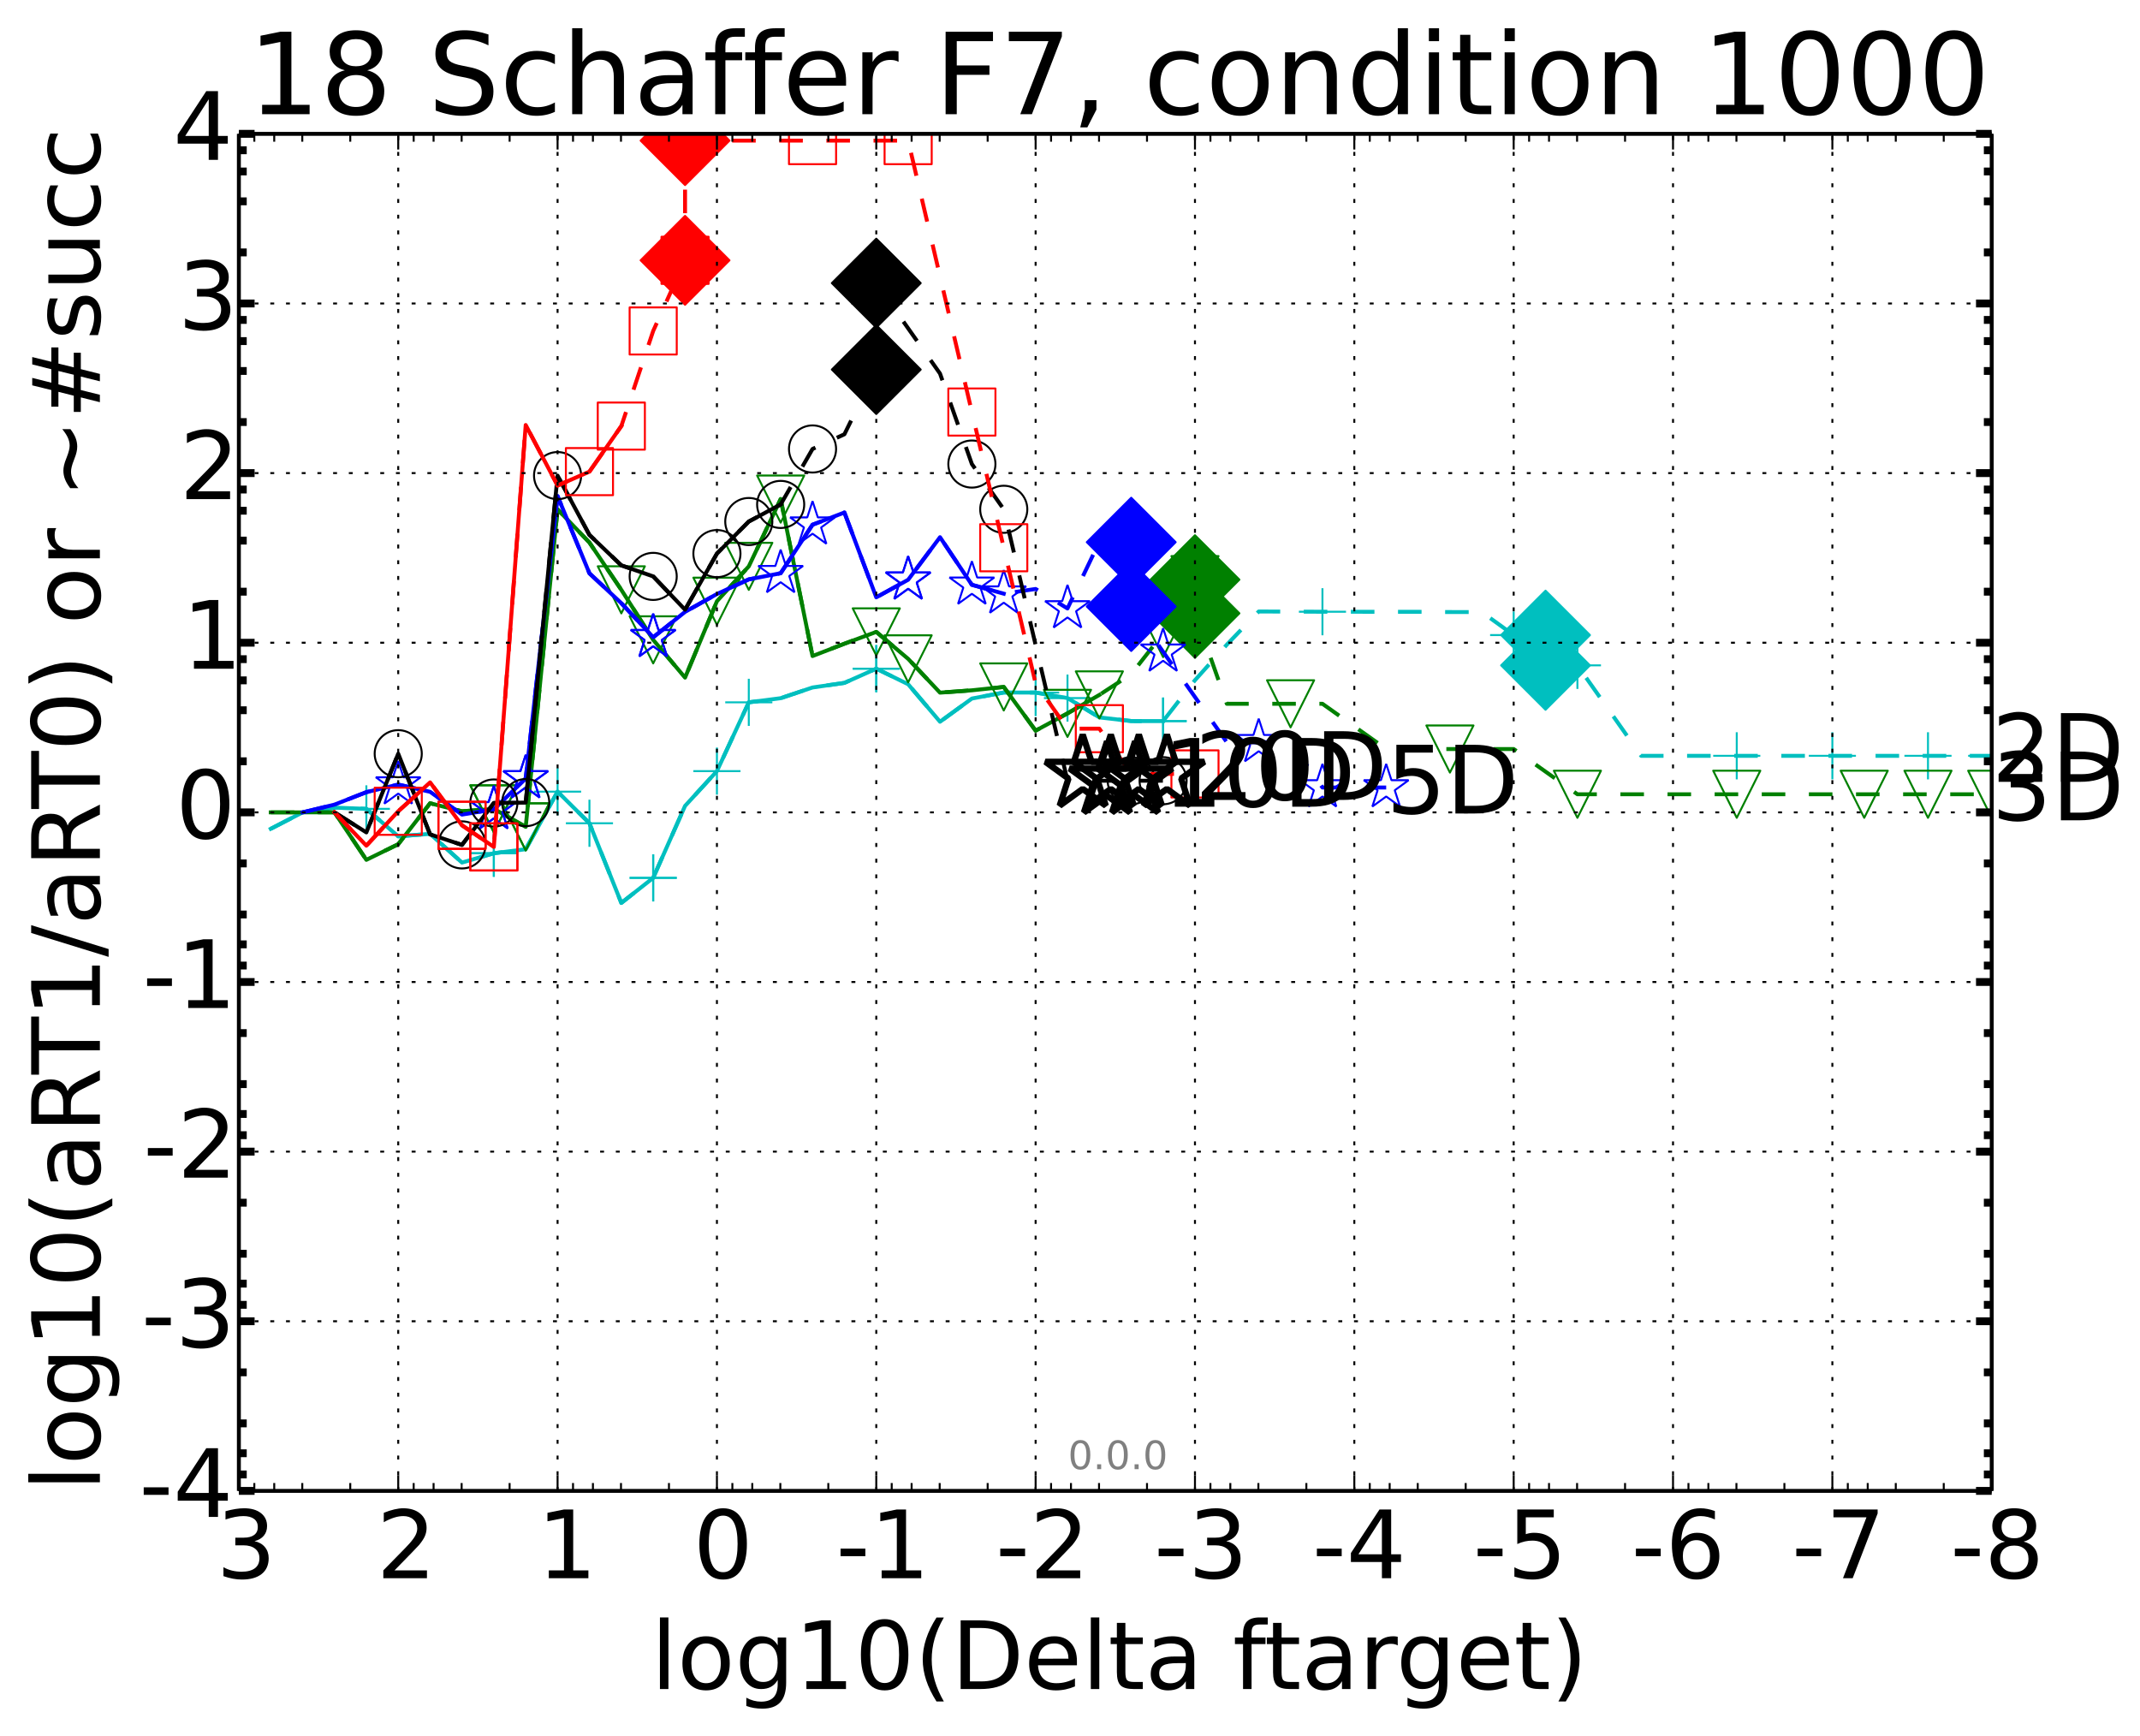 <?xml version="1.0" encoding="utf-8" standalone="no"?>
<!DOCTYPE svg PUBLIC "-//W3C//DTD SVG 1.1//EN"
  "http://www.w3.org/Graphics/SVG/1.1/DTD/svg11.dtd">
<!-- Created with matplotlib (http://matplotlib.org/) -->
<svg height="442pt" version="1.1" viewBox="0 0 545 442" width="545pt" xmlns="http://www.w3.org/2000/svg" xmlns:xlink="http://www.w3.org/1999/xlink">
 <defs>
  <style type="text/css">
*{stroke-linecap:butt;stroke-linejoin:round;}
  </style>
 </defs>
 <g id="figure_1">
  <g id="patch_1">
   <path d="
M0 442.339
L545.01 442.339
L545.01 0
L0 0
z
" style="fill:#ffffff;"/>
  </g>
  <g id="axes_1">
   <g id="patch_2">
    <path d="
M60.836 379.683
L507.236 379.683
L507.236 34.084
L60.836 34.084
z
" style="fill:#ffffff;"/>
   </g>
   <g id="line2d_1">
    <path clip-path="url(#p5fc859adc4)" d="
M68.953 211.07
L77.069 206.883
L85.185 205.673
L93.302 205.99
L101.418 212.989
L109.534 212.356
L117.651 219.666
L125.767 217.293
L133.884 216.268
L142 201.603
L150.116 209.658
L158.233 229.948
L166.349 223.565
L174.465 205.242
L182.582 196.379
L190.698 178.861
L198.814 177.808
L206.931 175.082
L215.047 173.909
L223.164 170.286
L231.28 174.258
L239.396 183.805
L247.513 177.898
L255.629 176.355
L263.745 176.373
L271.862 177.777
L279.978 182.699
L288.094 183.629
L296.211 183.64
L304.327 173.228
L312.444 164.164
L320.56 155.73
L328.676 155.754
L336.793 155.792
L353.025 155.804
L361.142 155.806
L369.258 155.868
L377.374 155.871
L385.491 161.731
L393.607 161.739" style="fill:none;stroke:#00bfbf;stroke-dasharray:6,6;stroke-dashoffset:0.0;"/>
   </g>
   <g id="line2d_2">
    <defs>
     <path d="
M-6 0
L6 0
M0 6
L0 -6" id="m8d5c00898d" style="stroke:#00bfbf;stroke-width:0.5;"/>
    </defs>
    <g clip-path="url(#p5fc859adc4)">
     <use style="fill:none;stroke:#00bfbf;stroke-width:0.5;" x="125.767" xlink:href="#m8d5c00898d" y="217.293"/>
     <use style="fill:none;stroke:#00bfbf;stroke-width:0.5;" x="142" xlink:href="#m8d5c00898d" y="201.603"/>
     <use style="fill:none;stroke:#00bfbf;stroke-width:0.5;" x="166.349" xlink:href="#m8d5c00898d" y="223.565"/>
     <use style="fill:none;stroke:#00bfbf;stroke-width:0.5;" x="182.582" xlink:href="#m8d5c00898d" y="196.379"/>
     <use style="fill:none;stroke:#00bfbf;stroke-width:0.5;" x="223.164" xlink:href="#m8d5c00898d" y="170.286"/>
     <use style="fill:none;stroke:#00bfbf;stroke-width:0.5;" x="271.862" xlink:href="#m8d5c00898d" y="177.777"/>
     <use style="fill:none;stroke:#00bfbf;stroke-width:0.5;" x="296.211" xlink:href="#m8d5c00898d" y="183.64"/>
     <use style="fill:none;stroke:#00bfbf;stroke-width:0.5;" x="336.793" xlink:href="#m8d5c00898d" y="155.792"/>
     <use style="fill:none;stroke:#00bfbf;stroke-width:0.5;" x="385.491" xlink:href="#m8d5c00898d" y="161.731"/>
     <use style="fill:none;stroke:#00bfbf;stroke-width:0.5;" x="393.607" xlink:href="#m8d5c00898d" y="161.739"/>
    </g>
   </g>
   <g id="line2d_3"/>
   <g id="line2d_4">
    <path clip-path="url(#p5fc859adc4)" d="
M68.953 211.07
L77.069 206.883
L85.185 205.673
L93.302 205.99
L101.418 212.989
L109.534 212.356
L117.651 219.666
L125.767 217.293
L133.884 216.268
L142 201.603
L150.116 209.658
L158.233 229.948
L166.349 223.565
L174.465 205.242
L182.582 196.379
L190.698 178.861
L198.814 177.808
L206.931 175.082
L215.047 173.909
L223.164 170.286
L231.28 174.258
L239.396 183.805
L247.513 177.898
L255.629 176.355
L263.745 176.373
L271.862 177.777
L279.978 182.699
L288.094 183.629
L296.211 183.64" style="fill:none;stroke:#00bfbf;stroke-linecap:square;"/>
   </g>
   <g id="line2d_5">
    <g clip-path="url(#p5fc859adc4)">
     <use style="fill:none;stroke:#00bfbf;stroke-width:0.5;" x="93.302" xlink:href="#m8d5c00898d" y="205.99"/>
     <use style="fill:none;stroke:#00bfbf;stroke-width:0.5;" x="125.767" xlink:href="#m8d5c00898d" y="217.293"/>
     <use style="fill:none;stroke:#00bfbf;stroke-width:0.5;" x="150.116" xlink:href="#m8d5c00898d" y="209.658"/>
     <use style="fill:none;stroke:#00bfbf;stroke-width:0.5;" x="166.349" xlink:href="#m8d5c00898d" y="223.565"/>
     <use style="fill:none;stroke:#00bfbf;stroke-width:0.5;" x="190.698" xlink:href="#m8d5c00898d" y="178.861"/>
     <use style="fill:none;stroke:#00bfbf;stroke-width:0.5;" x="223.164" xlink:href="#m8d5c00898d" y="170.286"/>
     <use style="fill:none;stroke:#00bfbf;stroke-width:0.5;" x="263.745" xlink:href="#m8d5c00898d" y="176.373"/>
     <use style="fill:none;stroke:#00bfbf;stroke-width:0.5;" x="296.211" xlink:href="#m8d5c00898d" y="183.64"/>
    </g>
   </g>
   <g id="line2d_6">
    <path clip-path="url(#p5fc859adc4)" d="
M68.953 206.883
L85.185 206.883
L93.302 218.973
L101.418 214.991
L109.534 204.564
L117.651 206.606
L125.767 205.99
L133.884 210.576
L142 129.71
L150.116 138.176
L158.233 150.211
L166.349 162.952
L174.465 172.567
L182.582 153.111
L190.698 144.231
L198.814 127.1
L206.931 167.072
L215.047 163.932
L223.164 160.923
L231.28 167.789
L239.396 176.396
L247.513 175.801
L255.629 174.944
L263.745 186.072
L271.862 181.673
L279.978 176.97
L288.094 171.68
L296.211 161.347
L304.327 147.619" style="fill:none;stroke:#008000;stroke-dasharray:6,6;stroke-dashoffset:0.0;"/>
   </g>
   <g id="line2d_7">
    <defs>
     <path d="
M-7.34788e-16 6
L6 -6
L-6 -6
z
" id="m6c1b7d412f" style="stroke:#008000;stroke-linejoin:miter;stroke-width:0.5;"/>
    </defs>
    <g clip-path="url(#p5fc859adc4)">
     <use style="fill:none;stroke:#008000;stroke-linejoin:miter;stroke-width:0.5;" x="125.767" xlink:href="#m6c1b7d412f" y="205.99"/>
     <use style="fill:none;stroke:#008000;stroke-linejoin:miter;stroke-width:0.5;" x="133.884" xlink:href="#m6c1b7d412f" y="210.576"/>
     <use style="fill:none;stroke:#008000;stroke-linejoin:miter;stroke-width:0.5;" x="166.349" xlink:href="#m6c1b7d412f" y="162.952"/>
     <use style="fill:none;stroke:#008000;stroke-linejoin:miter;stroke-width:0.5;" x="190.698" xlink:href="#m6c1b7d412f" y="144.231"/>
     <use style="fill:none;stroke:#008000;stroke-linejoin:miter;stroke-width:0.5;" x="223.164" xlink:href="#m6c1b7d412f" y="160.923"/>
     <use style="fill:none;stroke:#008000;stroke-linejoin:miter;stroke-width:0.5;" x="255.629" xlink:href="#m6c1b7d412f" y="174.944"/>
     <use style="fill:none;stroke:#008000;stroke-linejoin:miter;stroke-width:0.5;" x="296.211" xlink:href="#m6c1b7d412f" y="161.347"/>
     <use style="fill:none;stroke:#008000;stroke-linejoin:miter;stroke-width:0.5;" x="304.327" xlink:href="#m6c1b7d412f" y="147.619"/>
    </g>
   </g>
   <g id="line2d_8"/>
   <g id="line2d_9">
    <path clip-path="url(#p5fc859adc4)" d="
M68.953 206.883
L85.185 206.883
L93.302 218.973
L101.418 214.991
L109.534 204.564
L117.651 206.606
L125.767 205.99
L133.884 210.576
L142 129.71
L150.116 138.176
L158.233 150.211
L166.349 162.952
L174.465 172.567
L182.582 153.111
L190.698 144.231
L198.814 127.1
L206.931 167.072
L215.047 163.932
L223.164 160.923
L231.28 167.789
L239.396 176.396
L247.513 175.801
L255.629 174.944
L263.745 186.072
L271.862 181.673
L279.978 176.97" style="fill:none;stroke:#008000;stroke-linecap:square;"/>
   </g>
   <g id="line2d_10">
    <g clip-path="url(#p5fc859adc4)">
     <use style="fill:none;stroke:#008000;stroke-linejoin:miter;stroke-width:0.5;" x="125.767" xlink:href="#m6c1b7d412f" y="205.99"/>
     <use style="fill:none;stroke:#008000;stroke-linejoin:miter;stroke-width:0.5;" x="133.884" xlink:href="#m6c1b7d412f" y="210.576"/>
     <use style="fill:none;stroke:#008000;stroke-linejoin:miter;stroke-width:0.5;" x="158.233" xlink:href="#m6c1b7d412f" y="150.211"/>
     <use style="fill:none;stroke:#008000;stroke-linejoin:miter;stroke-width:0.5;" x="182.582" xlink:href="#m6c1b7d412f" y="153.111"/>
     <use style="fill:none;stroke:#008000;stroke-linejoin:miter;stroke-width:0.5;" x="198.814" xlink:href="#m6c1b7d412f" y="127.1"/>
     <use style="fill:none;stroke:#008000;stroke-linejoin:miter;stroke-width:0.5;" x="231.28" xlink:href="#m6c1b7d412f" y="167.789"/>
     <use style="fill:none;stroke:#008000;stroke-linejoin:miter;stroke-width:0.5;" x="271.862" xlink:href="#m6c1b7d412f" y="181.673"/>
     <use style="fill:none;stroke:#008000;stroke-linejoin:miter;stroke-width:0.5;" x="279.978" xlink:href="#m6c1b7d412f" y="176.97"/>
    </g>
   </g>
   <g id="line2d_11">
    <path clip-path="url(#p5fc859adc4)" d="
M77.069 206.883
L85.185 204.907
L93.302 201.735
L101.418 199.805
L109.534 201.646
L117.651 207.448
L125.767 206.119
L133.884 198.241
L142 126.346
L150.116 146.009
L158.233 153.61
L166.349 162.293
L174.465 155.825
L182.582 151.274
L190.698 147.547
L198.814 145.982
L206.931 133.623
L215.047 130.52
L223.164 152.119
L231.28 147.648
L239.396 136.808
L247.513 148.929
L255.629 151.192
L263.745 149.989
L271.862 154.956
L279.978 137.973
L288.094 138.073" style="fill:none;stroke:#0000ff;stroke-dasharray:6,6;stroke-dashoffset:0.0;"/>
   </g>
   <g id="line2d_12">
    <defs>
     <path d="
M3.67394e-16 -6
L-1.347 -1.854
L-5.706 -1.854
L-2.18 0.708
L-3.527 4.854
L-4.20996e-16 2.292
L3.527 4.854
L2.18 0.708
L5.706 -1.854
L1.347 -1.854
z
" id="m467617e765" style="stroke:#0000ff;stroke-linejoin:bevel;stroke-width:0.5;"/>
    </defs>
    <g clip-path="url(#p5fc859adc4)">
     <use style="fill:none;stroke:#0000ff;stroke-linejoin:bevel;stroke-width:0.5;" x="101.418" xlink:href="#m467617e765" y="199.805"/>
     <use style="fill:none;stroke:#0000ff;stroke-linejoin:bevel;stroke-width:0.5;" x="125.767" xlink:href="#m467617e765" y="206.119"/>
     <use style="fill:none;stroke:#0000ff;stroke-linejoin:bevel;stroke-width:0.5;" x="133.884" xlink:href="#m467617e765" y="198.241"/>
     <use style="fill:none;stroke:#0000ff;stroke-linejoin:bevel;stroke-width:0.5;" x="166.349" xlink:href="#m467617e765" y="162.293"/>
     <use style="fill:none;stroke:#0000ff;stroke-linejoin:bevel;stroke-width:0.5;" x="206.931" xlink:href="#m467617e765" y="133.623"/>
     <use style="fill:none;stroke:#0000ff;stroke-linejoin:bevel;stroke-width:0.5;" x="231.28" xlink:href="#m467617e765" y="147.648"/>
     <use style="fill:none;stroke:#0000ff;stroke-linejoin:bevel;stroke-width:0.5;" x="271.862" xlink:href="#m467617e765" y="154.956"/>
     <use style="fill:none;stroke:#0000ff;stroke-linejoin:bevel;stroke-width:0.5;" x="288.094" xlink:href="#m467617e765" y="138.073"/>
    </g>
   </g>
   <g id="line2d_13"/>
   <g id="line2d_14">
    <path clip-path="url(#p5fc859adc4)" d="
M77.069 206.883
L85.185 204.907
L93.302 201.735
L101.418 199.805
L109.534 201.646
L117.651 207.448
L125.767 206.119
L133.884 198.241
L142 126.346
L150.116 146.009
L158.233 153.61
L166.349 162.293
L174.465 155.825
L182.582 151.274
L190.698 147.547
L198.814 145.982
L206.931 133.623
L215.047 130.52
L223.164 152.119
L231.28 147.648
L239.396 136.808
L247.513 148.929
L255.629 151.192" style="fill:none;stroke:#0000ff;stroke-linecap:square;"/>
   </g>
   <g id="line2d_15">
    <g clip-path="url(#p5fc859adc4)">
     <use style="fill:none;stroke:#0000ff;stroke-linejoin:bevel;stroke-width:0.5;" x="125.767" xlink:href="#m467617e765" y="206.119"/>
     <use style="fill:none;stroke:#0000ff;stroke-linejoin:bevel;stroke-width:0.5;" x="133.884" xlink:href="#m467617e765" y="198.241"/>
     <use style="fill:none;stroke:#0000ff;stroke-linejoin:bevel;stroke-width:0.5;" x="166.349" xlink:href="#m467617e765" y="162.293"/>
     <use style="fill:none;stroke:#0000ff;stroke-linejoin:bevel;stroke-width:0.5;" x="198.814" xlink:href="#m467617e765" y="145.982"/>
     <use style="fill:none;stroke:#0000ff;stroke-linejoin:bevel;stroke-width:0.5;" x="231.28" xlink:href="#m467617e765" y="147.648"/>
     <use style="fill:none;stroke:#0000ff;stroke-linejoin:bevel;stroke-width:0.5;" x="247.513" xlink:href="#m467617e765" y="148.929"/>
     <use style="fill:none;stroke:#0000ff;stroke-linejoin:bevel;stroke-width:0.5;" x="255.629" xlink:href="#m467617e765" y="151.192"/>
    </g>
   </g>
   <g id="line2d_16">
    <path clip-path="url(#p5fc859adc4)" d="
M85.185 206.883
L93.302 211.985
L101.418 191.943
L109.534 212.484
L117.651 215.167
L125.767 204.497
L133.884 204.396
L142 121.123
L150.116 136.237
L158.233 143.982
L166.349 146.791
L174.465 155.271
L182.582 140.984
L190.698 132.817
L198.814 128.463
L206.931 114.337
L215.047 110.593
L223.164 94.118" style="fill:none;stroke:#000000;stroke-dasharray:6,6;stroke-dashoffset:0.0;"/>
   </g>
   <g id="line2d_17">
    <defs>
     <path d="
M0 6
C1.591 6 3.117 5.368 4.243 4.243
C5.368 3.117 6 1.591 6 0
C6 -1.591 5.368 -3.117 4.243 -4.243
C3.117 -5.368 1.591 -6 0 -6
C-1.591 -6 -3.117 -5.368 -4.243 -4.243
C-5.368 -3.117 -6 -1.591 -6 0
C-6 1.591 -5.368 3.117 -4.243 4.243
C-3.117 5.368 -1.591 6 0 6
z
" id="m63e0ca2e18" style="stroke:#000000;stroke-width:0.5;"/>
    </defs>
    <g clip-path="url(#p5fc859adc4)">
     <use style="fill:none;stroke:#000000;stroke-width:0.5;" x="101.418" xlink:href="#m63e0ca2e18" y="191.943"/>
     <use style="fill:none;stroke:#000000;stroke-width:0.5;" x="125.767" xlink:href="#m63e0ca2e18" y="204.497"/>
     <use style="fill:none;stroke:#000000;stroke-width:0.5;" x="142" xlink:href="#m63e0ca2e18" y="121.123"/>
     <use style="fill:none;stroke:#000000;stroke-width:0.5;" x="182.582" xlink:href="#m63e0ca2e18" y="140.984"/>
     <use style="fill:none;stroke:#000000;stroke-width:0.5;" x="206.931" xlink:href="#m63e0ca2e18" y="114.337"/>
     <use style="fill:none;stroke:#000000;stroke-width:0.5;" x="223.164" xlink:href="#m63e0ca2e18" y="94.118"/>
    </g>
   </g>
   <g id="line2d_18"/>
   <g id="line2d_19">
    <path clip-path="url(#p5fc859adc4)" d="
M85.185 206.883
L93.302 211.985
L101.418 191.943
L109.534 212.484
L117.651 215.167
L125.767 204.497
L133.884 204.396
L142 121.123
L150.116 136.237
L158.233 143.982
L166.349 146.791
L174.465 155.271
L182.582 140.984
L190.698 132.817
L198.814 128.463" style="fill:none;stroke:#000000;stroke-linecap:square;"/>
   </g>
   <g id="line2d_20">
    <g clip-path="url(#p5fc859adc4)">
     <use style="fill:none;stroke:#000000;stroke-width:0.5;" x="117.651" xlink:href="#m63e0ca2e18" y="215.167"/>
     <use style="fill:none;stroke:#000000;stroke-width:0.5;" x="133.884" xlink:href="#m63e0ca2e18" y="204.396"/>
     <use style="fill:none;stroke:#000000;stroke-width:0.5;" x="166.349" xlink:href="#m63e0ca2e18" y="146.791"/>
     <use style="fill:none;stroke:#000000;stroke-width:0.5;" x="190.698" xlink:href="#m63e0ca2e18" y="132.817"/>
     <use style="fill:none;stroke:#000000;stroke-width:0.5;" x="198.814" xlink:href="#m63e0ca2e18" y="128.463"/>
    </g>
   </g>
   <g id="line2d_21">
    <path clip-path="url(#p5fc859adc4)" d="
M85.185 206.883
L93.302 215.363
L101.418 206.606
L109.534 199.25
L117.651 210.177
L125.767 215.687
L133.884 108.238
L142 123.647
L150.116 120.109
L158.233 108.508
L166.349 84.284
L174.465 66.294" style="fill:none;stroke:#ff0000;stroke-dasharray:6,6;stroke-dashoffset:0.0;"/>
   </g>
   <g id="line2d_22">
    <defs>
     <path d="
M-6 6
L6 6
L6 -6
L-6 -6
z
" id="m0a5ea0f962" style="stroke:#ff0000;stroke-linejoin:miter;stroke-width:0.5;"/>
    </defs>
    <g clip-path="url(#p5fc859adc4)">
     <use style="fill:none;stroke:#ff0000;stroke-linejoin:miter;stroke-width:0.5;" x="101.418" xlink:href="#m0a5ea0f962" y="206.606"/>
     <use style="fill:none;stroke:#ff0000;stroke-linejoin:miter;stroke-width:0.5;" x="117.651" xlink:href="#m0a5ea0f962" y="210.177"/>
     <use style="fill:none;stroke:#ff0000;stroke-linejoin:miter;stroke-width:0.5;" x="125.767" xlink:href="#m0a5ea0f962" y="215.687"/>
     <use style="fill:none;stroke:#ff0000;stroke-linejoin:miter;stroke-width:0.5;" x="166.349" xlink:href="#m0a5ea0f962" y="84.284"/>
     <use style="fill:none;stroke:#ff0000;stroke-linejoin:miter;stroke-width:0.5;" x="174.465" xlink:href="#m0a5ea0f962" y="66.294"/>
    </g>
   </g>
   <g id="line2d_23"/>
   <g id="line2d_24">
    <path clip-path="url(#p5fc859adc4)" d="
M85.185 206.883
L93.302 215.363
L101.418 206.606
L109.534 199.25
L117.651 210.177
L125.767 215.687
L133.884 108.238
L142 123.647
L150.116 120.109
L158.233 108.508" style="fill:none;stroke:#ff0000;stroke-linecap:square;"/>
   </g>
   <g id="line2d_25">
    <g clip-path="url(#p5fc859adc4)">
     <use style="fill:none;stroke:#ff0000;stroke-linejoin:miter;stroke-width:0.5;" x="117.651" xlink:href="#m0a5ea0f962" y="210.177"/>
     <use style="fill:none;stroke:#ff0000;stroke-linejoin:miter;stroke-width:0.5;" x="125.767" xlink:href="#m0a5ea0f962" y="215.687"/>
     <use style="fill:none;stroke:#ff0000;stroke-linejoin:miter;stroke-width:0.5;" x="150.116" xlink:href="#m0a5ea0f962" y="120.109"/>
     <use style="fill:none;stroke:#ff0000;stroke-linejoin:miter;stroke-width:0.5;" x="158.233" xlink:href="#m0a5ea0f962" y="108.508"/>
    </g>
   </g>
   <g id="line2d_26">
    <defs>
     <path d="
M-8.88178e-16 11.314
L11.314 0
L8.88178e-16 -11.314
L-11.314 -1.77636e-15
z
" id="ma0c9d0476b" style="stroke:#00bfbf;stroke-linejoin:miter;stroke-width:0.5;"/>
    </defs>
    <g clip-path="url(#p5fc859adc4)">
     <use style="fill:#00bfbf;stroke:#00bfbf;stroke-linejoin:miter;stroke-width:0.5;" x="393.607" xlink:href="#ma0c9d0476b" y="161.739"/>
    </g>
   </g>
   <g id="line2d_27">
    <path clip-path="url(#p5fc859adc4)" d="
M393.607 161.739
L393.607 169.443" style="fill:none;stroke:#00bfbf;stroke-dasharray:6,6;stroke-dashoffset:0.0;"/>
   </g>
   <g id="line2d_28">
    <g clip-path="url(#p5fc859adc4)">
     <use style="fill:#00bfbf;stroke:#00bfbf;stroke-linejoin:miter;stroke-width:0.5;" x="393.607" xlink:href="#ma0c9d0476b" y="169.444"/>
    </g>
   </g>
   <g id="line2d_29">
    <path clip-path="url(#p5fc859adc4)" d="
M393.607 169.443
L401.724 169.443
L417.956 192.483
L426.073 192.483
L434.189 192.483
L442.305 192.483
L450.422 192.483
L458.538 192.483
L466.654 192.483
L474.771 192.483
L482.887 192.483
L491.004 192.483
L499.12 192.483
L507.236 192.483" style="fill:none;stroke:#00bfbf;stroke-dasharray:6,6;stroke-dashoffset:0.0;"/>
   </g>
   <g id="line2d_30">
    <g clip-path="url(#p5fc859adc4)">
     <use style="fill:none;stroke:#00bfbf;stroke-width:0.5;" x="401.724" xlink:href="#m8d5c00898d" y="169.444"/>
     <use style="fill:none;stroke:#00bfbf;stroke-width:0.5;" x="442.305" xlink:href="#m8d5c00898d" y="192.483"/>
     <use style="fill:none;stroke:#00bfbf;stroke-width:0.5;" x="466.654" xlink:href="#m8d5c00898d" y="192.483"/>
     <use style="fill:none;stroke:#00bfbf;stroke-width:0.5;" x="491.004" xlink:href="#m8d5c00898d" y="192.483"/>
     <use style="fill:none;stroke:#00bfbf;stroke-width:0.5;" x="507.236" xlink:href="#m8d5c00898d" y="192.483"/>
    </g>
   </g>
   <g id="line2d_31">
    <defs>
     <path d="
M-8.88178e-16 11.314
L11.314 0
L8.88178e-16 -11.314
L-11.314 -1.77636e-15
z
" id="m3761f09461" style="stroke:#008000;stroke-linejoin:miter;stroke-width:0.5;"/>
    </defs>
    <g clip-path="url(#p5fc859adc4)">
     <use style="fill:#008000;stroke:#008000;stroke-linejoin:miter;stroke-width:0.5;" x="304.327" xlink:href="#m3761f09461" y="147.619"/>
    </g>
   </g>
   <g id="line2d_32">
    <path clip-path="url(#p5fc859adc4)" d="
M304.327 147.619
L304.327 156.195" style="fill:none;stroke:#008000;stroke-dasharray:6,6;stroke-dashoffset:0.0;"/>
   </g>
   <g id="line2d_33">
    <g clip-path="url(#p5fc859adc4)">
     <use style="fill:#008000;stroke:#008000;stroke-linejoin:miter;stroke-width:0.5;" x="304.327" xlink:href="#m3761f09461" y="156.196"/>
    </g>
   </g>
   <g id="line2d_34">
    <path clip-path="url(#p5fc859adc4)" d="
M304.327 156.195
L312.444 179.235
L320.56 179.235
L328.676 179.235
L336.793 179.235
L353.025 190.755
L361.142 190.755
L369.258 190.755
L377.374 190.755
L385.491 190.755
L401.724 202.275
L409.84 202.275
L426.073 202.275
L434.189 202.275
L442.305 202.275
L450.422 202.275
L458.538 202.275
L466.654 202.275
L474.771 202.275
L491.004 202.275
L507.236 202.275" style="fill:none;stroke:#008000;stroke-dasharray:6,6;stroke-dashoffset:0.0;"/>
   </g>
   <g id="line2d_35">
    <g clip-path="url(#p5fc859adc4)">
     <use style="fill:none;stroke:#008000;stroke-linejoin:miter;stroke-width:0.5;" x="328.676" xlink:href="#m6c1b7d412f" y="179.236"/>
     <use style="fill:none;stroke:#008000;stroke-linejoin:miter;stroke-width:0.5;" x="369.258" xlink:href="#m6c1b7d412f" y="190.756"/>
     <use style="fill:none;stroke:#008000;stroke-linejoin:miter;stroke-width:0.5;" x="401.724" xlink:href="#m6c1b7d412f" y="202.275"/>
     <use style="fill:none;stroke:#008000;stroke-linejoin:miter;stroke-width:0.5;" x="442.305" xlink:href="#m6c1b7d412f" y="202.275"/>
     <use style="fill:none;stroke:#008000;stroke-linejoin:miter;stroke-width:0.5;" x="474.771" xlink:href="#m6c1b7d412f" y="202.275"/>
     <use style="fill:none;stroke:#008000;stroke-linejoin:miter;stroke-width:0.5;" x="491.004" xlink:href="#m6c1b7d412f" y="202.275"/>
     <use style="fill:none;stroke:#008000;stroke-linejoin:miter;stroke-width:0.5;" x="507.236" xlink:href="#m6c1b7d412f" y="202.275"/>
    </g>
   </g>
   <g id="line2d_36">
    <defs>
     <path d="
M-8.88178e-16 11.314
L11.314 0
L8.88178e-16 -11.314
L-11.314 -1.77636e-15
z
" id="m6b6d8889de" style="stroke:#0000ff;stroke-linejoin:miter;stroke-width:0.5;"/>
    </defs>
    <g clip-path="url(#p5fc859adc4)">
     <use style="fill:#0000ff;stroke:#0000ff;stroke-linejoin:miter;stroke-width:0.5;" x="288.094" xlink:href="#m6b6d8889de" y="138.073"/>
    </g>
   </g>
   <g id="line2d_37">
    <path clip-path="url(#p5fc859adc4)" d="
M288.094 138.073
L288.094 154.467" style="fill:none;stroke:#0000ff;stroke-dasharray:6,6;stroke-dashoffset:0.0;"/>
   </g>
   <g id="line2d_38">
    <g clip-path="url(#p5fc859adc4)">
     <use style="fill:#0000ff;stroke:#0000ff;stroke-linejoin:miter;stroke-width:0.5;" x="288.094" xlink:href="#m6b6d8889de" y="154.468"/>
    </g>
   </g>
   <g id="line2d_39">
    <path clip-path="url(#p5fc859adc4)" d="
M288.094 154.467
L296.211 165.987
L304.327 177.507
L312.444 189.027
L320.56 189.027
L328.676 189.027
L336.793 200.547
L344.909 200.547
L353.025 200.547" style="fill:none;stroke:#0000ff;stroke-dasharray:6,6;stroke-dashoffset:0.0;"/>
   </g>
   <g id="line2d_40">
    <g clip-path="url(#p5fc859adc4)">
     <use style="fill:none;stroke:#0000ff;stroke-linejoin:bevel;stroke-width:0.5;" x="296.211" xlink:href="#m467617e765" y="165.988"/>
     <use style="fill:none;stroke:#0000ff;stroke-linejoin:bevel;stroke-width:0.5;" x="320.56" xlink:href="#m467617e765" y="189.028"/>
     <use style="fill:none;stroke:#0000ff;stroke-linejoin:bevel;stroke-width:0.5;" x="336.793" xlink:href="#m467617e765" y="200.548"/>
     <use style="fill:none;stroke:#0000ff;stroke-linejoin:bevel;stroke-width:0.5;" x="353.025" xlink:href="#m467617e765" y="200.548"/>
    </g>
   </g>
   <g id="line2d_41">
    <defs>
     <path d="
M-8.88178e-16 11.314
L11.314 0
L8.88178e-16 -11.314
L-11.314 -1.77636e-15
z
" id="m7dfacdc3f1" style="stroke:#000000;stroke-linejoin:miter;stroke-width:0.5;"/>
    </defs>
    <g clip-path="url(#p5fc859adc4)">
     <use style="stroke:#000000;stroke-linejoin:miter;stroke-width:0.5;" x="223.164" xlink:href="#m7dfacdc3f1" y="94.118"/>
    </g>
   </g>
   <g id="line2d_42">
    <path clip-path="url(#p5fc859adc4)" d="
M223.164 94.118
L223.164 72.1" style="fill:none;stroke:#000000;stroke-dasharray:6,6;stroke-dashoffset:0.0;"/>
   </g>
   <g id="line2d_43">
    <g clip-path="url(#p5fc859adc4)">
     <use style="stroke:#000000;stroke-linejoin:miter;stroke-width:0.5;" x="223.164" xlink:href="#m7dfacdc3f1" y="72.1"/>
    </g>
   </g>
   <g id="line2d_44">
    <path clip-path="url(#p5fc859adc4)" d="
M223.164 72.1
L231.28 83.62
L239.396 95.139
L247.513 118.179
L255.629 129.7
L263.745 164.259
L271.862 198.82
L279.978 198.82
L288.094 198.82
L296.211 198.82" style="fill:none;stroke:#000000;stroke-dasharray:6,6;stroke-dashoffset:0.0;"/>
   </g>
   <g id="line2d_45">
    <g clip-path="url(#p5fc859adc4)">
     <use style="fill:none;stroke:#000000;stroke-width:0.5;" x="247.513" xlink:href="#m63e0ca2e18" y="118.18"/>
     <use style="fill:none;stroke:#000000;stroke-width:0.5;" x="255.629" xlink:href="#m63e0ca2e18" y="129.7"/>
     <use style="fill:none;stroke:#000000;stroke-width:0.5;" x="288.094" xlink:href="#m63e0ca2e18" y="198.82"/>
     <use style="fill:none;stroke:#000000;stroke-width:0.5;" x="296.211" xlink:href="#m63e0ca2e18" y="198.82"/>
    </g>
   </g>
   <g id="line2d_46">
    <defs>
     <path d="
M-8.88178e-16 11.314
L11.314 0
L8.88178e-16 -11.314
L-11.314 -1.77636e-15
z
" id="mb732c0746b" style="stroke:#ff0000;stroke-linejoin:miter;stroke-width:0.5;"/>
    </defs>
    <g clip-path="url(#p5fc859adc4)">
     <use style="fill:#ff0000;stroke:#ff0000;stroke-linejoin:miter;stroke-width:0.5;" x="174.465" xlink:href="#mb732c0746b" y="66.294"/>
    </g>
   </g>
   <g id="line2d_47">
    <path clip-path="url(#p5fc859adc4)" d="
M174.465 66.294
L174.465 35.812" style="fill:none;stroke:#ff0000;stroke-dasharray:6,6;stroke-dashoffset:0.0;"/>
   </g>
   <g id="line2d_48">
    <g clip-path="url(#p5fc859adc4)">
     <use style="fill:#ff0000;stroke:#ff0000;stroke-linejoin:miter;stroke-width:0.5;" x="174.465" xlink:href="#mb732c0746b" y="35.812"/>
    </g>
   </g>
   <g id="line2d_49">
    <path clip-path="url(#p5fc859adc4)" d="
M174.465 35.812
L182.582 35.812
L190.698 35.812
L198.814 35.812
L206.931 35.812
L215.047 35.812
L223.164 35.812
L231.28 35.812
L239.396 70.371
L247.513 104.931
L255.629 139.491
L263.745 174.051
L271.862 185.571
L279.978 185.571
L288.094 197.091
L296.211 197.091
L304.327 197.091" style="fill:none;stroke:#ff0000;stroke-dasharray:6,6;stroke-dashoffset:0.0;"/>
   </g>
   <g id="line2d_50">
    <g clip-path="url(#p5fc859adc4)">
     <use style="fill:none;stroke:#ff0000;stroke-linejoin:miter;stroke-width:0.5;" x="206.931" xlink:href="#m0a5ea0f962" y="35.812"/>
     <use style="fill:none;stroke:#ff0000;stroke-linejoin:miter;stroke-width:0.5;" x="231.28" xlink:href="#m0a5ea0f962" y="35.812"/>
     <use style="fill:none;stroke:#ff0000;stroke-linejoin:miter;stroke-width:0.5;" x="247.513" xlink:href="#m0a5ea0f962" y="104.931"/>
     <use style="fill:none;stroke:#ff0000;stroke-linejoin:miter;stroke-width:0.5;" x="255.629" xlink:href="#m0a5ea0f962" y="139.492"/>
     <use style="fill:none;stroke:#ff0000;stroke-linejoin:miter;stroke-width:0.5;" x="279.978" xlink:href="#m0a5ea0f962" y="185.571"/>
     <use style="fill:none;stroke:#ff0000;stroke-linejoin:miter;stroke-width:0.5;" x="304.327" xlink:href="#m0a5ea0f962" y="197.091"/>
    </g>
   </g>
   <g id="matplotlib.axis_1">
    <g id="xtick_1">
     <g id="line2d_51">
      <path clip-path="url(#p5fc859adc4)" d="
M507.236 379.683
L507.236 34.084" style="fill:none;stroke:#000000;stroke-dasharray:1,3;stroke-dashoffset:0.0;stroke-width:0.5;"/>
     </g>
     <g id="line2d_52">
      <defs>
       <path d="
M0 0
L0 -4" id="m93b0483c22" style="stroke:#000000;stroke-width:0.5;"/>
      </defs>
      <g>
       <use style="stroke:#000000;stroke-width:0.5;" x="507.236" xlink:href="#m93b0483c22" y="379.683"/>
      </g>
     </g>
     <g id="line2d_53">
      <defs>
       <path d="
M0 0
L0 4" id="m741efc42ff" style="stroke:#000000;stroke-width:0.5;"/>
      </defs>
      <g>
       <use style="stroke:#000000;stroke-width:0.5;" x="507.236" xlink:href="#m741efc42ff" y="34.084"/>
      </g>
     </g>
     <g id="text_1">
      <!-- -8 -->
      <defs>
       <path d="
M31.781 34.625
Q24.75 34.625 20.719 30.859
Q16.703 27.094 16.703 20.516
Q16.703 13.922 20.719 10.156
Q24.75 6.391 31.781 6.391
Q38.812 6.391 42.859 10.172
Q46.922 13.969 46.922 20.516
Q46.922 27.094 42.891 30.859
Q38.875 34.625 31.781 34.625
M21.922 38.812
Q15.578 40.375 12.031 44.719
Q8.5 49.078 8.5 55.328
Q8.5 64.062 14.719 69.141
Q20.953 74.219 31.781 74.219
Q42.672 74.219 48.875 69.141
Q55.078 64.062 55.078 55.328
Q55.078 49.078 51.531 44.719
Q48 40.375 41.703 38.812
Q48.828 37.156 52.797 32.312
Q56.781 27.484 56.781 20.516
Q56.781 9.906 50.312 4.234
Q43.844 -1.422 31.781 -1.422
Q19.734 -1.422 13.25 4.234
Q6.781 9.906 6.781 20.516
Q6.781 27.484 10.781 32.312
Q14.797 37.156 21.922 38.812
M18.312 54.391
Q18.312 48.734 21.844 45.562
Q25.391 42.391 31.781 42.391
Q38.141 42.391 41.719 45.562
Q45.312 48.734 45.312 54.391
Q45.312 60.062 41.719 63.234
Q38.141 66.406 31.781 66.406
Q25.391 66.406 21.844 63.234
Q18.312 60.062 18.312 54.391" id="BitstreamVeraSans-Roman-38"/>
       <path d="
M4.891 31.391
L31.203 31.391
L31.203 23.391
L4.891 23.391
z
" id="BitstreamVeraSans-Roman-2d"/>
      </defs>
      <g transform="translate(496.68 401.92)scale(0.24 -0.24)">
       <use xlink:href="#BitstreamVeraSans-Roman-2d"/>
       <use x="36.084" xlink:href="#BitstreamVeraSans-Roman-38"/>
      </g>
     </g>
    </g>
    <g id="xtick_2">
     <g id="line2d_54">
      <path clip-path="url(#p5fc859adc4)" d="
M466.654 379.683
L466.654 34.084" style="fill:none;stroke:#000000;stroke-dasharray:1,3;stroke-dashoffset:0.0;stroke-width:0.5;"/>
     </g>
     <g id="line2d_55">
      <g>
       <use style="stroke:#000000;stroke-width:0.5;" x="466.654" xlink:href="#m93b0483c22" y="379.683"/>
      </g>
     </g>
     <g id="line2d_56">
      <g>
       <use style="stroke:#000000;stroke-width:0.5;" x="466.654" xlink:href="#m741efc42ff" y="34.084"/>
      </g>
     </g>
     <g id="text_2">
      <!-- -7 -->
      <defs>
       <path d="
M8.203 72.906
L55.078 72.906
L55.078 68.703
L28.609 0
L18.312 0
L43.219 64.594
L8.203 64.594
z
" id="BitstreamVeraSans-Roman-37"/>
      </defs>
      <g transform="translate(456.303 401.92)scale(0.24 -0.24)">
       <use xlink:href="#BitstreamVeraSans-Roman-2d"/>
       <use x="36.084" xlink:href="#BitstreamVeraSans-Roman-37"/>
      </g>
     </g>
    </g>
    <g id="xtick_3">
     <g id="line2d_57">
      <path clip-path="url(#p5fc859adc4)" d="
M426.073 379.683
L426.073 34.084" style="fill:none;stroke:#000000;stroke-dasharray:1,3;stroke-dashoffset:0.0;stroke-width:0.5;"/>
     </g>
     <g id="line2d_58">
      <g>
       <use style="stroke:#000000;stroke-width:0.5;" x="426.073" xlink:href="#m93b0483c22" y="379.683"/>
      </g>
     </g>
     <g id="line2d_59">
      <g>
       <use style="stroke:#000000;stroke-width:0.5;" x="426.073" xlink:href="#m741efc42ff" y="34.084"/>
      </g>
     </g>
     <g id="text_3">
      <!-- -6 -->
      <defs>
       <path d="
M33.016 40.375
Q26.375 40.375 22.484 35.828
Q18.609 31.297 18.609 23.391
Q18.609 15.531 22.484 10.953
Q26.375 6.391 33.016 6.391
Q39.656 6.391 43.531 10.953
Q47.406 15.531 47.406 23.391
Q47.406 31.297 43.531 35.828
Q39.656 40.375 33.016 40.375
M52.594 71.297
L52.594 62.312
Q48.875 64.062 45.094 64.984
Q41.312 65.922 37.594 65.922
Q27.828 65.922 22.672 59.328
Q17.531 52.734 16.797 39.406
Q19.672 43.656 24.016 45.922
Q28.375 48.188 33.594 48.188
Q44.578 48.188 50.953 41.516
Q57.328 34.859 57.328 23.391
Q57.328 12.156 50.688 5.359
Q44.047 -1.422 33.016 -1.422
Q20.359 -1.422 13.672 8.266
Q6.984 17.969 6.984 36.375
Q6.984 53.656 15.188 63.938
Q23.391 74.219 37.203 74.219
Q40.922 74.219 44.703 73.484
Q48.484 72.75 52.594 71.297" id="BitstreamVeraSans-Roman-36"/>
      </defs>
      <g transform="translate(415.451 401.92)scale(0.24 -0.24)">
       <use xlink:href="#BitstreamVeraSans-Roman-2d"/>
       <use x="36.084" xlink:href="#BitstreamVeraSans-Roman-36"/>
      </g>
     </g>
    </g>
    <g id="xtick_4">
     <g id="line2d_60">
      <path clip-path="url(#p5fc859adc4)" d="
M385.491 379.683
L385.491 34.084" style="fill:none;stroke:#000000;stroke-dasharray:1,3;stroke-dashoffset:0.0;stroke-width:0.5;"/>
     </g>
     <g id="line2d_61">
      <g>
       <use style="stroke:#000000;stroke-width:0.5;" x="385.491" xlink:href="#m93b0483c22" y="379.683"/>
      </g>
     </g>
     <g id="line2d_62">
      <g>
       <use style="stroke:#000000;stroke-width:0.5;" x="385.491" xlink:href="#m741efc42ff" y="34.084"/>
      </g>
     </g>
     <g id="text_4">
      <!-- -5 -->
      <defs>
       <path d="
M10.797 72.906
L49.516 72.906
L49.516 64.594
L19.828 64.594
L19.828 46.734
Q21.969 47.469 24.109 47.828
Q26.266 48.188 28.422 48.188
Q40.625 48.188 47.75 41.5
Q54.891 34.812 54.891 23.391
Q54.891 11.625 47.562 5.094
Q40.234 -1.422 26.906 -1.422
Q22.312 -1.422 17.547 -0.641
Q12.797 0.141 7.719 1.703
L7.719 11.625
Q12.109 9.234 16.797 8.062
Q21.484 6.891 26.703 6.891
Q35.156 6.891 40.078 11.328
Q45.016 15.766 45.016 23.391
Q45.016 31 40.078 35.438
Q35.156 39.891 26.703 39.891
Q22.75 39.891 18.812 39.016
Q14.891 38.141 10.797 36.281
z
" id="BitstreamVeraSans-Roman-35"/>
      </defs>
      <g transform="translate(375.161 401.92)scale(0.24 -0.24)">
       <use xlink:href="#BitstreamVeraSans-Roman-2d"/>
       <use x="36.084" xlink:href="#BitstreamVeraSans-Roman-35"/>
      </g>
     </g>
    </g>
    <g id="xtick_5">
     <g id="line2d_63">
      <path clip-path="url(#p5fc859adc4)" d="
M344.909 379.683
L344.909 34.084" style="fill:none;stroke:#000000;stroke-dasharray:1,3;stroke-dashoffset:0.0;stroke-width:0.5;"/>
     </g>
     <g id="line2d_64">
      <g>
       <use style="stroke:#000000;stroke-width:0.5;" x="344.909" xlink:href="#m93b0483c22" y="379.683"/>
      </g>
     </g>
     <g id="line2d_65">
      <g>
       <use style="stroke:#000000;stroke-width:0.5;" x="344.909" xlink:href="#m741efc42ff" y="34.084"/>
      </g>
     </g>
     <g id="text_5">
      <!-- -4 -->
      <defs>
       <path d="
M37.797 64.312
L12.891 25.391
L37.797 25.391
z

M35.203 72.906
L47.609 72.906
L47.609 25.391
L58.016 25.391
L58.016 17.188
L47.609 17.188
L47.609 0
L37.797 0
L37.797 17.188
L4.891 17.188
L4.891 26.703
z
" id="BitstreamVeraSans-Roman-34"/>
      </defs>
      <g transform="translate(334.205 401.92)scale(0.24 -0.24)">
       <use xlink:href="#BitstreamVeraSans-Roman-2d"/>
       <use x="36.084" xlink:href="#BitstreamVeraSans-Roman-34"/>
      </g>
     </g>
    </g>
    <g id="xtick_6">
     <g id="line2d_66">
      <path clip-path="url(#p5fc859adc4)" d="
M304.327 379.683
L304.327 34.084" style="fill:none;stroke:#000000;stroke-dasharray:1,3;stroke-dashoffset:0.0;stroke-width:0.5;"/>
     </g>
     <g id="line2d_67">
      <g>
       <use style="stroke:#000000;stroke-width:0.5;" x="304.327" xlink:href="#m93b0483c22" y="379.683"/>
      </g>
     </g>
     <g id="line2d_68">
      <g>
       <use style="stroke:#000000;stroke-width:0.5;" x="304.327" xlink:href="#m741efc42ff" y="34.084"/>
      </g>
     </g>
     <g id="text_6">
      <!-- -3 -->
      <defs>
       <path d="
M40.578 39.312
Q47.656 37.797 51.625 33
Q55.609 28.219 55.609 21.188
Q55.609 10.406 48.188 4.484
Q40.766 -1.422 27.094 -1.422
Q22.516 -1.422 17.656 -0.516
Q12.797 0.391 7.625 2.203
L7.625 11.719
Q11.719 9.328 16.594 8.109
Q21.484 6.891 26.812 6.891
Q36.078 6.891 40.938 10.547
Q45.797 14.203 45.797 21.188
Q45.797 27.641 41.281 31.266
Q36.766 34.906 28.719 34.906
L20.219 34.906
L20.219 43.016
L29.109 43.016
Q36.375 43.016 40.234 45.922
Q44.094 48.828 44.094 54.297
Q44.094 59.906 40.109 62.906
Q36.141 65.922 28.719 65.922
Q24.656 65.922 20.016 65.031
Q15.375 64.156 9.812 62.312
L9.812 71.094
Q15.438 72.656 20.344 73.438
Q25.25 74.219 29.594 74.219
Q40.828 74.219 47.359 69.109
Q53.906 64.016 53.906 55.328
Q53.906 49.266 50.438 45.094
Q46.969 40.922 40.578 39.312" id="BitstreamVeraSans-Roman-33"/>
      </defs>
      <g transform="translate(293.912 401.92)scale(0.24 -0.24)">
       <use xlink:href="#BitstreamVeraSans-Roman-2d"/>
       <use x="36.084" xlink:href="#BitstreamVeraSans-Roman-33"/>
      </g>
     </g>
    </g>
    <g id="xtick_7">
     <g id="line2d_69">
      <path clip-path="url(#p5fc859adc4)" d="
M263.745 379.683
L263.745 34.084" style="fill:none;stroke:#000000;stroke-dasharray:1,3;stroke-dashoffset:0.0;stroke-width:0.5;"/>
     </g>
     <g id="line2d_70">
      <g>
       <use style="stroke:#000000;stroke-width:0.5;" x="263.745" xlink:href="#m93b0483c22" y="379.683"/>
      </g>
     </g>
     <g id="line2d_71">
      <g>
       <use style="stroke:#000000;stroke-width:0.5;" x="263.745" xlink:href="#m741efc42ff" y="34.084"/>
      </g>
     </g>
     <g id="text_7">
      <!-- -2 -->
      <defs>
       <path d="
M19.188 8.297
L53.609 8.297
L53.609 0
L7.328 0
L7.328 8.297
Q12.938 14.109 22.625 23.891
Q32.328 33.688 34.812 36.531
Q39.547 41.844 41.422 45.531
Q43.312 49.219 43.312 52.781
Q43.312 58.594 39.234 62.25
Q35.156 65.922 28.609 65.922
Q23.969 65.922 18.812 64.312
Q13.672 62.703 7.812 59.422
L7.812 69.391
Q13.766 71.781 18.938 73
Q24.125 74.219 28.422 74.219
Q39.75 74.219 46.484 68.547
Q53.219 62.891 53.219 53.422
Q53.219 48.922 51.531 44.891
Q49.859 40.875 45.406 35.406
Q44.188 33.984 37.641 27.219
Q31.109 20.453 19.188 8.297" id="BitstreamVeraSans-Roman-32"/>
      </defs>
      <g transform="translate(253.57 401.92)scale(0.24 -0.24)">
       <use xlink:href="#BitstreamVeraSans-Roman-2d"/>
       <use x="36.084" xlink:href="#BitstreamVeraSans-Roman-32"/>
      </g>
     </g>
    </g>
    <g id="xtick_8">
     <g id="line2d_72">
      <path clip-path="url(#p5fc859adc4)" d="
M223.164 379.683
L223.164 34.084" style="fill:none;stroke:#000000;stroke-dasharray:1,3;stroke-dashoffset:0.0;stroke-width:0.5;"/>
     </g>
     <g id="line2d_73">
      <g>
       <use style="stroke:#000000;stroke-width:0.5;" x="223.164" xlink:href="#m93b0483c22" y="379.683"/>
      </g>
     </g>
     <g id="line2d_74">
      <g>
       <use style="stroke:#000000;stroke-width:0.5;" x="223.164" xlink:href="#m741efc42ff" y="34.084"/>
      </g>
     </g>
     <g id="text_8">
      <!-- -1 -->
      <defs>
       <path d="
M12.406 8.297
L28.516 8.297
L28.516 63.922
L10.984 60.406
L10.984 69.391
L28.422 72.906
L38.281 72.906
L38.281 8.297
L54.391 8.297
L54.391 0
L12.406 0
z
" id="BitstreamVeraSans-Roman-31"/>
      </defs>
      <g transform="translate(212.894 401.92)scale(0.24 -0.24)">
       <use xlink:href="#BitstreamVeraSans-Roman-2d"/>
       <use x="36.084" xlink:href="#BitstreamVeraSans-Roman-31"/>
      </g>
     </g>
    </g>
    <g id="xtick_9">
     <g id="line2d_75">
      <path clip-path="url(#p5fc859adc4)" d="
M182.582 379.683
L182.582 34.084" style="fill:none;stroke:#000000;stroke-dasharray:1,3;stroke-dashoffset:0.0;stroke-width:0.5;"/>
     </g>
     <g id="line2d_76">
      <g>
       <use style="stroke:#000000;stroke-width:0.5;" x="182.582" xlink:href="#m93b0483c22" y="379.683"/>
      </g>
     </g>
     <g id="line2d_77">
      <g>
       <use style="stroke:#000000;stroke-width:0.5;" x="182.582" xlink:href="#m741efc42ff" y="34.084"/>
      </g>
     </g>
     <g id="text_9">
      <!-- 0 -->
      <defs>
       <path d="
M31.781 66.406
Q24.172 66.406 20.328 58.906
Q16.5 51.422 16.5 36.375
Q16.5 21.391 20.328 13.891
Q24.172 6.391 31.781 6.391
Q39.453 6.391 43.281 13.891
Q47.125 21.391 47.125 36.375
Q47.125 51.422 43.281 58.906
Q39.453 66.406 31.781 66.406
M31.781 74.219
Q44.047 74.219 50.516 64.516
Q56.984 54.828 56.984 36.375
Q56.984 17.969 50.516 8.266
Q44.047 -1.422 31.781 -1.422
Q19.531 -1.422 13.062 8.266
Q6.594 17.969 6.594 36.375
Q6.594 54.828 13.062 64.516
Q19.531 74.219 31.781 74.219" id="BitstreamVeraSans-Roman-30"/>
      </defs>
      <g transform="translate(176.535 401.92)scale(0.24 -0.24)">
       <use xlink:href="#BitstreamVeraSans-Roman-30"/>
      </g>
     </g>
    </g>
    <g id="xtick_10">
     <g id="line2d_78">
      <path clip-path="url(#p5fc859adc4)" d="
M142 379.683
L142 34.084" style="fill:none;stroke:#000000;stroke-dasharray:1,3;stroke-dashoffset:0.0;stroke-width:0.5;"/>
     </g>
     <g id="line2d_79">
      <g>
       <use style="stroke:#000000;stroke-width:0.5;" x="142" xlink:href="#m93b0483c22" y="379.683"/>
      </g>
     </g>
     <g id="line2d_80">
      <g>
       <use style="stroke:#000000;stroke-width:0.5;" x="142" xlink:href="#m741efc42ff" y="34.084"/>
      </g>
     </g>
     <g id="text_10">
      <!-- 1 -->
      <g transform="translate(136.791 401.92)scale(0.24 -0.24)">
       <use xlink:href="#BitstreamVeraSans-Roman-31"/>
      </g>
     </g>
    </g>
    <g id="xtick_11">
     <g id="line2d_81">
      <path clip-path="url(#p5fc859adc4)" d="
M101.418 379.683
L101.418 34.084" style="fill:none;stroke:#000000;stroke-dasharray:1,3;stroke-dashoffset:0.0;stroke-width:0.5;"/>
     </g>
     <g id="line2d_82">
      <g>
       <use style="stroke:#000000;stroke-width:0.5;" x="101.418" xlink:href="#m93b0483c22" y="379.683"/>
      </g>
     </g>
     <g id="line2d_83">
      <g>
       <use style="stroke:#000000;stroke-width:0.5;" x="101.418" xlink:href="#m741efc42ff" y="34.084"/>
      </g>
     </g>
     <g id="text_11">
      <!-- 2 -->
      <g transform="translate(95.864 401.92)scale(0.24 -0.24)">
       <use xlink:href="#BitstreamVeraSans-Roman-32"/>
      </g>
     </g>
    </g>
    <g id="xtick_12">
     <g id="line2d_84">
      <path clip-path="url(#p5fc859adc4)" d="
M60.836 379.683
L60.836 34.084" style="fill:none;stroke:#000000;stroke-dasharray:1,3;stroke-dashoffset:0.0;stroke-width:0.5;"/>
     </g>
     <g id="line2d_85">
      <g>
       <use style="stroke:#000000;stroke-width:0.5;" x="60.836" xlink:href="#m93b0483c22" y="379.683"/>
      </g>
     </g>
     <g id="line2d_86">
      <g>
       <use style="stroke:#000000;stroke-width:0.5;" x="60.836" xlink:href="#m741efc42ff" y="34.084"/>
      </g>
     </g>
     <g id="text_12">
      <!-- 3 -->
      <g transform="translate(55.078 401.92)scale(0.24 -0.24)">
       <use xlink:href="#BitstreamVeraSans-Roman-33"/>
      </g>
     </g>
    </g>
    <g id="xtick_13">
     <g id="line2d_87">
      <defs>
       <path d="
M0 0
L0 -2" id="m177f7580d0" style="stroke:#000000;stroke-width:0.5;"/>
      </defs>
      <g>
       <use style="stroke:#000000;stroke-width:0.5;" x="495.02" xlink:href="#m177f7580d0" y="379.683"/>
      </g>
     </g>
     <g id="line2d_88">
      <defs>
       <path d="
M0 0
L0 2" id="m5284c7e2a0" style="stroke:#000000;stroke-width:0.5;"/>
      </defs>
      <g>
       <use style="stroke:#000000;stroke-width:0.5;" x="495.02" xlink:href="#m5284c7e2a0" y="34.084"/>
      </g>
     </g>
    </g>
    <g id="xtick_14">
     <g id="line2d_89">
      <g>
       <use style="stroke:#000000;stroke-width:0.5;" x="482.804" xlink:href="#m177f7580d0" y="379.683"/>
      </g>
     </g>
     <g id="line2d_90">
      <g>
       <use style="stroke:#000000;stroke-width:0.5;" x="482.804" xlink:href="#m5284c7e2a0" y="34.084"/>
      </g>
     </g>
    </g>
    <g id="xtick_15">
     <g id="line2d_91">
      <g>
       <use style="stroke:#000000;stroke-width:0.5;" x="475.657" xlink:href="#m177f7580d0" y="379.683"/>
      </g>
     </g>
     <g id="line2d_92">
      <g>
       <use style="stroke:#000000;stroke-width:0.5;" x="475.657" xlink:href="#m5284c7e2a0" y="34.084"/>
      </g>
     </g>
    </g>
    <g id="xtick_16">
     <g id="line2d_93">
      <g>
       <use style="stroke:#000000;stroke-width:0.5;" x="470.587" xlink:href="#m177f7580d0" y="379.683"/>
      </g>
     </g>
     <g id="line2d_94">
      <g>
       <use style="stroke:#000000;stroke-width:0.5;" x="470.587" xlink:href="#m5284c7e2a0" y="34.084"/>
      </g>
     </g>
    </g>
    <g id="xtick_17">
     <g id="line2d_95">
      <g>
       <use style="stroke:#000000;stroke-width:0.5;" x="454.438" xlink:href="#m177f7580d0" y="379.683"/>
      </g>
     </g>
     <g id="line2d_96">
      <g>
       <use style="stroke:#000000;stroke-width:0.5;" x="454.438" xlink:href="#m5284c7e2a0" y="34.084"/>
      </g>
     </g>
    </g>
    <g id="xtick_18">
     <g id="line2d_97">
      <g>
       <use style="stroke:#000000;stroke-width:0.5;" x="442.222" xlink:href="#m177f7580d0" y="379.683"/>
      </g>
     </g>
     <g id="line2d_98">
      <g>
       <use style="stroke:#000000;stroke-width:0.5;" x="442.222" xlink:href="#m5284c7e2a0" y="34.084"/>
      </g>
     </g>
    </g>
    <g id="xtick_19">
     <g id="line2d_99">
      <g>
       <use style="stroke:#000000;stroke-width:0.5;" x="435.076" xlink:href="#m177f7580d0" y="379.683"/>
      </g>
     </g>
     <g id="line2d_100">
      <g>
       <use style="stroke:#000000;stroke-width:0.5;" x="435.076" xlink:href="#m5284c7e2a0" y="34.084"/>
      </g>
     </g>
    </g>
    <g id="xtick_20">
     <g id="line2d_101">
      <g>
       <use style="stroke:#000000;stroke-width:0.5;" x="430.005" xlink:href="#m177f7580d0" y="379.683"/>
      </g>
     </g>
     <g id="line2d_102">
      <g>
       <use style="stroke:#000000;stroke-width:0.5;" x="430.005" xlink:href="#m5284c7e2a0" y="34.084"/>
      </g>
     </g>
    </g>
    <g id="xtick_21">
     <g id="line2d_103">
      <g>
       <use style="stroke:#000000;stroke-width:0.5;" x="413.856" xlink:href="#m177f7580d0" y="379.683"/>
      </g>
     </g>
     <g id="line2d_104">
      <g>
       <use style="stroke:#000000;stroke-width:0.5;" x="413.856" xlink:href="#m5284c7e2a0" y="34.084"/>
      </g>
     </g>
    </g>
    <g id="xtick_22">
     <g id="line2d_105">
      <g>
       <use style="stroke:#000000;stroke-width:0.5;" x="401.64" xlink:href="#m177f7580d0" y="379.683"/>
      </g>
     </g>
     <g id="line2d_106">
      <g>
       <use style="stroke:#000000;stroke-width:0.5;" x="401.64" xlink:href="#m5284c7e2a0" y="34.084"/>
      </g>
     </g>
    </g>
    <g id="xtick_23">
     <g id="line2d_107">
      <g>
       <use style="stroke:#000000;stroke-width:0.5;" x="394.494" xlink:href="#m177f7580d0" y="379.683"/>
      </g>
     </g>
     <g id="line2d_108">
      <g>
       <use style="stroke:#000000;stroke-width:0.5;" x="394.494" xlink:href="#m5284c7e2a0" y="34.084"/>
      </g>
     </g>
    </g>
    <g id="xtick_24">
     <g id="line2d_109">
      <g>
       <use style="stroke:#000000;stroke-width:0.5;" x="389.424" xlink:href="#m177f7580d0" y="379.683"/>
      </g>
     </g>
     <g id="line2d_110">
      <g>
       <use style="stroke:#000000;stroke-width:0.5;" x="389.424" xlink:href="#m5284c7e2a0" y="34.084"/>
      </g>
     </g>
    </g>
    <g id="xtick_25">
     <g id="line2d_111">
      <g>
       <use style="stroke:#000000;stroke-width:0.5;" x="373.274" xlink:href="#m177f7580d0" y="379.683"/>
      </g>
     </g>
     <g id="line2d_112">
      <g>
       <use style="stroke:#000000;stroke-width:0.5;" x="373.274" xlink:href="#m5284c7e2a0" y="34.084"/>
      </g>
     </g>
    </g>
    <g id="xtick_26">
     <g id="line2d_113">
      <g>
       <use style="stroke:#000000;stroke-width:0.5;" x="361.058" xlink:href="#m177f7580d0" y="379.683"/>
      </g>
     </g>
     <g id="line2d_114">
      <g>
       <use style="stroke:#000000;stroke-width:0.5;" x="361.058" xlink:href="#m5284c7e2a0" y="34.084"/>
      </g>
     </g>
    </g>
    <g id="xtick_27">
     <g id="line2d_115">
      <g>
       <use style="stroke:#000000;stroke-width:0.5;" x="353.912" xlink:href="#m177f7580d0" y="379.683"/>
      </g>
     </g>
     <g id="line2d_116">
      <g>
       <use style="stroke:#000000;stroke-width:0.5;" x="353.912" xlink:href="#m5284c7e2a0" y="34.084"/>
      </g>
     </g>
    </g>
    <g id="xtick_28">
     <g id="line2d_117">
      <g>
       <use style="stroke:#000000;stroke-width:0.5;" x="348.842" xlink:href="#m177f7580d0" y="379.683"/>
      </g>
     </g>
     <g id="line2d_118">
      <g>
       <use style="stroke:#000000;stroke-width:0.5;" x="348.842" xlink:href="#m5284c7e2a0" y="34.084"/>
      </g>
     </g>
    </g>
    <g id="xtick_29">
     <g id="line2d_119">
      <g>
       <use style="stroke:#000000;stroke-width:0.5;" x="332.693" xlink:href="#m177f7580d0" y="379.683"/>
      </g>
     </g>
     <g id="line2d_120">
      <g>
       <use style="stroke:#000000;stroke-width:0.5;" x="332.693" xlink:href="#m5284c7e2a0" y="34.084"/>
      </g>
     </g>
    </g>
    <g id="xtick_30">
     <g id="line2d_121">
      <g>
       <use style="stroke:#000000;stroke-width:0.5;" x="320.476" xlink:href="#m177f7580d0" y="379.683"/>
      </g>
     </g>
     <g id="line2d_122">
      <g>
       <use style="stroke:#000000;stroke-width:0.5;" x="320.476" xlink:href="#m5284c7e2a0" y="34.084"/>
      </g>
     </g>
    </g>
    <g id="xtick_31">
     <g id="line2d_123">
      <g>
       <use style="stroke:#000000;stroke-width:0.5;" x="313.33" xlink:href="#m177f7580d0" y="379.683"/>
      </g>
     </g>
     <g id="line2d_124">
      <g>
       <use style="stroke:#000000;stroke-width:0.5;" x="313.33" xlink:href="#m5284c7e2a0" y="34.084"/>
      </g>
     </g>
    </g>
    <g id="xtick_32">
     <g id="line2d_125">
      <g>
       <use style="stroke:#000000;stroke-width:0.5;" x="308.26" xlink:href="#m177f7580d0" y="379.683"/>
      </g>
     </g>
     <g id="line2d_126">
      <g>
       <use style="stroke:#000000;stroke-width:0.5;" x="308.26" xlink:href="#m5284c7e2a0" y="34.084"/>
      </g>
     </g>
    </g>
    <g id="xtick_33">
     <g id="line2d_127">
      <g>
       <use style="stroke:#000000;stroke-width:0.5;" x="292.111" xlink:href="#m177f7580d0" y="379.683"/>
      </g>
     </g>
     <g id="line2d_128">
      <g>
       <use style="stroke:#000000;stroke-width:0.5;" x="292.111" xlink:href="#m5284c7e2a0" y="34.084"/>
      </g>
     </g>
    </g>
    <g id="xtick_34">
     <g id="line2d_129">
      <g>
       <use style="stroke:#000000;stroke-width:0.5;" x="279.894" xlink:href="#m177f7580d0" y="379.683"/>
      </g>
     </g>
     <g id="line2d_130">
      <g>
       <use style="stroke:#000000;stroke-width:0.5;" x="279.894" xlink:href="#m5284c7e2a0" y="34.084"/>
      </g>
     </g>
    </g>
    <g id="xtick_35">
     <g id="line2d_131">
      <g>
       <use style="stroke:#000000;stroke-width:0.5;" x="272.748" xlink:href="#m177f7580d0" y="379.683"/>
      </g>
     </g>
     <g id="line2d_132">
      <g>
       <use style="stroke:#000000;stroke-width:0.5;" x="272.748" xlink:href="#m5284c7e2a0" y="34.084"/>
      </g>
     </g>
    </g>
    <g id="xtick_36">
     <g id="line2d_133">
      <g>
       <use style="stroke:#000000;stroke-width:0.5;" x="267.678" xlink:href="#m177f7580d0" y="379.683"/>
      </g>
     </g>
     <g id="line2d_134">
      <g>
       <use style="stroke:#000000;stroke-width:0.5;" x="267.678" xlink:href="#m5284c7e2a0" y="34.084"/>
      </g>
     </g>
    </g>
    <g id="xtick_37">
     <g id="line2d_135">
      <g>
       <use style="stroke:#000000;stroke-width:0.5;" x="251.529" xlink:href="#m177f7580d0" y="379.683"/>
      </g>
     </g>
     <g id="line2d_136">
      <g>
       <use style="stroke:#000000;stroke-width:0.5;" x="251.529" xlink:href="#m5284c7e2a0" y="34.084"/>
      </g>
     </g>
    </g>
    <g id="xtick_38">
     <g id="line2d_137">
      <g>
       <use style="stroke:#000000;stroke-width:0.5;" x="239.313" xlink:href="#m177f7580d0" y="379.683"/>
      </g>
     </g>
     <g id="line2d_138">
      <g>
       <use style="stroke:#000000;stroke-width:0.5;" x="239.313" xlink:href="#m5284c7e2a0" y="34.084"/>
      </g>
     </g>
    </g>
    <g id="xtick_39">
     <g id="line2d_139">
      <g>
       <use style="stroke:#000000;stroke-width:0.5;" x="232.167" xlink:href="#m177f7580d0" y="379.683"/>
      </g>
     </g>
     <g id="line2d_140">
      <g>
       <use style="stroke:#000000;stroke-width:0.5;" x="232.167" xlink:href="#m5284c7e2a0" y="34.084"/>
      </g>
     </g>
    </g>
    <g id="xtick_40">
     <g id="line2d_141">
      <g>
       <use style="stroke:#000000;stroke-width:0.5;" x="227.096" xlink:href="#m177f7580d0" y="379.683"/>
      </g>
     </g>
     <g id="line2d_142">
      <g>
       <use style="stroke:#000000;stroke-width:0.5;" x="227.096" xlink:href="#m5284c7e2a0" y="34.084"/>
      </g>
     </g>
    </g>
    <g id="xtick_41">
     <g id="line2d_143">
      <g>
       <use style="stroke:#000000;stroke-width:0.5;" x="210.947" xlink:href="#m177f7580d0" y="379.683"/>
      </g>
     </g>
     <g id="line2d_144">
      <g>
       <use style="stroke:#000000;stroke-width:0.5;" x="210.947" xlink:href="#m5284c7e2a0" y="34.084"/>
      </g>
     </g>
    </g>
    <g id="xtick_42">
     <g id="line2d_145">
      <g>
       <use style="stroke:#000000;stroke-width:0.5;" x="198.731" xlink:href="#m177f7580d0" y="379.683"/>
      </g>
     </g>
     <g id="line2d_146">
      <g>
       <use style="stroke:#000000;stroke-width:0.5;" x="198.731" xlink:href="#m5284c7e2a0" y="34.084"/>
      </g>
     </g>
    </g>
    <g id="xtick_43">
     <g id="line2d_147">
      <g>
       <use style="stroke:#000000;stroke-width:0.5;" x="191.585" xlink:href="#m177f7580d0" y="379.683"/>
      </g>
     </g>
     <g id="line2d_148">
      <g>
       <use style="stroke:#000000;stroke-width:0.5;" x="191.585" xlink:href="#m5284c7e2a0" y="34.084"/>
      </g>
     </g>
    </g>
    <g id="xtick_44">
     <g id="line2d_149">
      <g>
       <use style="stroke:#000000;stroke-width:0.5;" x="186.514" xlink:href="#m177f7580d0" y="379.683"/>
      </g>
     </g>
     <g id="line2d_150">
      <g>
       <use style="stroke:#000000;stroke-width:0.5;" x="186.514" xlink:href="#m5284c7e2a0" y="34.084"/>
      </g>
     </g>
    </g>
    <g id="xtick_45">
     <g id="line2d_151">
      <g>
       <use style="stroke:#000000;stroke-width:0.5;" x="170.365" xlink:href="#m177f7580d0" y="379.683"/>
      </g>
     </g>
     <g id="line2d_152">
      <g>
       <use style="stroke:#000000;stroke-width:0.5;" x="170.365" xlink:href="#m5284c7e2a0" y="34.084"/>
      </g>
     </g>
    </g>
    <g id="xtick_46">
     <g id="line2d_153">
      <g>
       <use style="stroke:#000000;stroke-width:0.5;" x="158.149" xlink:href="#m177f7580d0" y="379.683"/>
      </g>
     </g>
     <g id="line2d_154">
      <g>
       <use style="stroke:#000000;stroke-width:0.5;" x="158.149" xlink:href="#m5284c7e2a0" y="34.084"/>
      </g>
     </g>
    </g>
    <g id="xtick_47">
     <g id="line2d_155">
      <g>
       <use style="stroke:#000000;stroke-width:0.5;" x="151.003" xlink:href="#m177f7580d0" y="379.683"/>
      </g>
     </g>
     <g id="line2d_156">
      <g>
       <use style="stroke:#000000;stroke-width:0.5;" x="151.003" xlink:href="#m5284c7e2a0" y="34.084"/>
      </g>
     </g>
    </g>
    <g id="xtick_48">
     <g id="line2d_157">
      <g>
       <use style="stroke:#000000;stroke-width:0.5;" x="145.933" xlink:href="#m177f7580d0" y="379.683"/>
      </g>
     </g>
     <g id="line2d_158">
      <g>
       <use style="stroke:#000000;stroke-width:0.5;" x="145.933" xlink:href="#m5284c7e2a0" y="34.084"/>
      </g>
     </g>
    </g>
    <g id="xtick_49">
     <g id="line2d_159">
      <g>
       <use style="stroke:#000000;stroke-width:0.5;" x="129.784" xlink:href="#m177f7580d0" y="379.683"/>
      </g>
     </g>
     <g id="line2d_160">
      <g>
       <use style="stroke:#000000;stroke-width:0.5;" x="129.784" xlink:href="#m5284c7e2a0" y="34.084"/>
      </g>
     </g>
    </g>
    <g id="xtick_50">
     <g id="line2d_161">
      <g>
       <use style="stroke:#000000;stroke-width:0.5;" x="117.567" xlink:href="#m177f7580d0" y="379.683"/>
      </g>
     </g>
     <g id="line2d_162">
      <g>
       <use style="stroke:#000000;stroke-width:0.5;" x="117.567" xlink:href="#m5284c7e2a0" y="34.084"/>
      </g>
     </g>
    </g>
    <g id="xtick_51">
     <g id="line2d_163">
      <g>
       <use style="stroke:#000000;stroke-width:0.5;" x="110.421" xlink:href="#m177f7580d0" y="379.683"/>
      </g>
     </g>
     <g id="line2d_164">
      <g>
       <use style="stroke:#000000;stroke-width:0.5;" x="110.421" xlink:href="#m5284c7e2a0" y="34.084"/>
      </g>
     </g>
    </g>
    <g id="xtick_52">
     <g id="line2d_165">
      <g>
       <use style="stroke:#000000;stroke-width:0.5;" x="105.351" xlink:href="#m177f7580d0" y="379.683"/>
      </g>
     </g>
     <g id="line2d_166">
      <g>
       <use style="stroke:#000000;stroke-width:0.5;" x="105.351" xlink:href="#m5284c7e2a0" y="34.084"/>
      </g>
     </g>
    </g>
    <g id="xtick_53">
     <g id="line2d_167">
      <g>
       <use style="stroke:#000000;stroke-width:0.5;" x="89.202" xlink:href="#m177f7580d0" y="379.683"/>
      </g>
     </g>
     <g id="line2d_168">
      <g>
       <use style="stroke:#000000;stroke-width:0.5;" x="89.202" xlink:href="#m5284c7e2a0" y="34.084"/>
      </g>
     </g>
    </g>
    <g id="xtick_54">
     <g id="line2d_169">
      <g>
       <use style="stroke:#000000;stroke-width:0.5;" x="76.985" xlink:href="#m177f7580d0" y="379.683"/>
      </g>
     </g>
     <g id="line2d_170">
      <g>
       <use style="stroke:#000000;stroke-width:0.5;" x="76.985" xlink:href="#m5284c7e2a0" y="34.084"/>
      </g>
     </g>
    </g>
    <g id="xtick_55">
     <g id="line2d_171">
      <g>
       <use style="stroke:#000000;stroke-width:0.5;" x="69.839" xlink:href="#m177f7580d0" y="379.683"/>
      </g>
     </g>
     <g id="line2d_172">
      <g>
       <use style="stroke:#000000;stroke-width:0.5;" x="69.839" xlink:href="#m5284c7e2a0" y="34.084"/>
      </g>
     </g>
    </g>
    <g id="xtick_56">
     <g id="line2d_173">
      <g>
       <use style="stroke:#000000;stroke-width:0.5;" x="64.769" xlink:href="#m177f7580d0" y="379.683"/>
      </g>
     </g>
     <g id="line2d_174">
      <g>
       <use style="stroke:#000000;stroke-width:0.5;" x="64.769" xlink:href="#m5284c7e2a0" y="34.084"/>
      </g>
     </g>
    </g>
    <g id="text_13">
     <!-- log10(Delta ftarget) -->
     <defs>
      <path id="BitstreamVeraSans-Roman-20"/>
      <path d="
M41.109 46.297
Q39.594 47.172 37.812 47.578
Q36.031 48 33.891 48
Q26.266 48 22.188 43.047
Q18.109 38.094 18.109 28.812
L18.109 0
L9.078 0
L9.078 54.688
L18.109 54.688
L18.109 46.188
Q20.953 51.172 25.484 53.578
Q30.031 56 36.531 56
Q37.453 56 38.578 55.875
Q39.703 55.766 41.062 55.516
z
" id="BitstreamVeraSans-Roman-72"/>
      <path d="
M31 75.875
Q24.469 64.656 21.281 53.656
Q18.109 42.672 18.109 31.391
Q18.109 20.125 21.312 9.062
Q24.516 -2 31 -13.188
L23.188 -13.188
Q15.875 -1.703 12.234 9.375
Q8.594 20.453 8.594 31.391
Q8.594 42.281 12.203 53.312
Q15.828 64.359 23.188 75.875
z
" id="BitstreamVeraSans-Roman-28"/>
      <path d="
M30.609 48.391
Q23.391 48.391 19.188 42.75
Q14.984 37.109 14.984 27.297
Q14.984 17.484 19.156 11.844
Q23.344 6.203 30.609 6.203
Q37.797 6.203 41.984 11.859
Q46.188 17.531 46.188 27.297
Q46.188 37.016 41.984 42.703
Q37.797 48.391 30.609 48.391
M30.609 56
Q42.328 56 49.016 48.375
Q55.719 40.766 55.719 27.297
Q55.719 13.875 49.016 6.219
Q42.328 -1.422 30.609 -1.422
Q18.844 -1.422 12.172 6.219
Q5.516 13.875 5.516 27.297
Q5.516 40.766 12.172 48.375
Q18.844 56 30.609 56" id="BitstreamVeraSans-Roman-6f"/>
      <path d="
M9.422 75.984
L18.406 75.984
L18.406 0
L9.422 0
z
" id="BitstreamVeraSans-Roman-6c"/>
      <path d="
M8.016 75.875
L15.828 75.875
Q23.141 64.359 26.781 53.312
Q30.422 42.281 30.422 31.391
Q30.422 20.453 26.781 9.375
Q23.141 -1.703 15.828 -13.188
L8.016 -13.188
Q14.5 -2 17.703 9.062
Q20.906 20.125 20.906 31.391
Q20.906 42.672 17.703 53.656
Q14.5 64.656 8.016 75.875" id="BitstreamVeraSans-Roman-29"/>
      <path d="
M19.672 64.797
L19.672 8.109
L31.594 8.109
Q46.688 8.109 53.688 14.938
Q60.688 21.781 60.688 36.531
Q60.688 51.172 53.688 57.984
Q46.688 64.797 31.594 64.797
z

M9.812 72.906
L30.078 72.906
Q51.266 72.906 61.172 64.094
Q71.094 55.281 71.094 36.531
Q71.094 17.672 61.125 8.828
Q51.172 0 30.078 0
L9.812 0
z
" id="BitstreamVeraSans-Roman-44"/>
      <path d="
M56.203 29.594
L56.203 25.203
L14.891 25.203
Q15.484 15.922 20.484 11.062
Q25.484 6.203 34.422 6.203
Q39.594 6.203 44.453 7.469
Q49.312 8.734 54.109 11.281
L54.109 2.781
Q49.266 0.734 44.188 -0.344
Q39.109 -1.422 33.891 -1.422
Q20.797 -1.422 13.156 6.188
Q5.516 13.812 5.516 26.812
Q5.516 40.234 12.766 48.109
Q20.016 56 32.328 56
Q43.359 56 49.781 48.891
Q56.203 41.797 56.203 29.594
M47.219 32.234
Q47.125 39.594 43.094 43.984
Q39.062 48.391 32.422 48.391
Q24.906 48.391 20.391 44.141
Q15.875 39.891 15.188 32.172
z
" id="BitstreamVeraSans-Roman-65"/>
      <path d="
M45.406 27.984
Q45.406 37.75 41.375 43.109
Q37.359 48.484 30.078 48.484
Q22.859 48.484 18.828 43.109
Q14.797 37.75 14.797 27.984
Q14.797 18.266 18.828 12.891
Q22.859 7.516 30.078 7.516
Q37.359 7.516 41.375 12.891
Q45.406 18.266 45.406 27.984
M54.391 6.781
Q54.391 -7.172 48.188 -13.984
Q42 -20.797 29.203 -20.797
Q24.469 -20.797 20.266 -20.094
Q16.062 -19.391 12.109 -17.922
L12.109 -9.188
Q16.062 -11.328 19.922 -12.344
Q23.781 -13.375 27.781 -13.375
Q36.625 -13.375 41.016 -8.766
Q45.406 -4.156 45.406 5.172
L45.406 9.625
Q42.625 4.781 38.281 2.391
Q33.938 0 27.875 0
Q17.828 0 11.672 7.656
Q5.516 15.328 5.516 27.984
Q5.516 40.672 11.672 48.328
Q17.828 56 27.875 56
Q33.938 56 38.281 53.609
Q42.625 51.219 45.406 46.391
L45.406 54.688
L54.391 54.688
z
" id="BitstreamVeraSans-Roman-67"/>
      <path d="
M37.109 75.984
L37.109 68.5
L28.516 68.5
Q23.688 68.5 21.797 66.547
Q19.922 64.594 19.922 59.516
L19.922 54.688
L34.719 54.688
L34.719 47.703
L19.922 47.703
L19.922 0
L10.891 0
L10.891 47.703
L2.297 47.703
L2.297 54.688
L10.891 54.688
L10.891 58.5
Q10.891 67.625 15.141 71.797
Q19.391 75.984 28.609 75.984
z
" id="BitstreamVeraSans-Roman-66"/>
      <path d="
M34.281 27.484
Q23.391 27.484 19.188 25
Q14.984 22.516 14.984 16.5
Q14.984 11.719 18.141 8.906
Q21.297 6.109 26.703 6.109
Q34.188 6.109 38.703 11.406
Q43.219 16.703 43.219 25.484
L43.219 27.484
z

M52.203 31.203
L52.203 0
L43.219 0
L43.219 8.297
Q40.141 3.328 35.547 0.953
Q30.953 -1.422 24.312 -1.422
Q15.922 -1.422 10.953 3.297
Q6 8.016 6 15.922
Q6 25.141 12.172 29.828
Q18.359 34.516 30.609 34.516
L43.219 34.516
L43.219 35.406
Q43.219 41.609 39.141 45
Q35.062 48.391 27.688 48.391
Q23 48.391 18.547 47.266
Q14.109 46.141 10.016 43.891
L10.016 52.203
Q14.938 54.109 19.578 55.047
Q24.219 56 28.609 56
Q40.484 56 46.344 49.844
Q52.203 43.703 52.203 31.203" id="BitstreamVeraSans-Roman-61"/>
      <path d="
M18.312 70.219
L18.312 54.688
L36.812 54.688
L36.812 47.703
L18.312 47.703
L18.312 18.016
Q18.312 11.328 20.141 9.422
Q21.969 7.516 27.594 7.516
L36.812 7.516
L36.812 0
L27.594 0
Q17.188 0 13.234 3.875
Q9.281 7.766 9.281 18.016
L9.281 47.703
L2.688 47.703
L2.688 54.688
L9.281 54.688
L9.281 70.219
z
" id="BitstreamVeraSans-Roman-74"/>
     </defs>
     <g transform="translate(165.808 430.147)scale(0.24 -0.24)">
      <use xlink:href="#BitstreamVeraSans-Roman-6c"/>
      <use x="27.783" xlink:href="#BitstreamVeraSans-Roman-6f"/>
      <use x="88.965" xlink:href="#BitstreamVeraSans-Roman-67"/>
      <use x="152.441" xlink:href="#BitstreamVeraSans-Roman-31"/>
      <use x="216.064" xlink:href="#BitstreamVeraSans-Roman-30"/>
      <use x="279.688" xlink:href="#BitstreamVeraSans-Roman-28"/>
      <use x="318.701" xlink:href="#BitstreamVeraSans-Roman-44"/>
      <use x="395.703" xlink:href="#BitstreamVeraSans-Roman-65"/>
      <use x="457.227" xlink:href="#BitstreamVeraSans-Roman-6c"/>
      <use x="485.01" xlink:href="#BitstreamVeraSans-Roman-74"/>
      <use x="524.219" xlink:href="#BitstreamVeraSans-Roman-61"/>
      <use x="585.498" xlink:href="#BitstreamVeraSans-Roman-20"/>
      <use x="617.285" xlink:href="#BitstreamVeraSans-Roman-66"/>
      <use x="650.74" xlink:href="#BitstreamVeraSans-Roman-74"/>
      <use x="689.949" xlink:href="#BitstreamVeraSans-Roman-61"/>
      <use x="751.229" xlink:href="#BitstreamVeraSans-Roman-72"/>
      <use x="790.592" xlink:href="#BitstreamVeraSans-Roman-67"/>
      <use x="854.068" xlink:href="#BitstreamVeraSans-Roman-65"/>
      <use x="915.592" xlink:href="#BitstreamVeraSans-Roman-74"/>
      <use x="954.801" xlink:href="#BitstreamVeraSans-Roman-29"/>
     </g>
    </g>
   </g>
   <g id="matplotlib.axis_2">
    <g id="ytick_1">
     <g id="line2d_175">
      <path clip-path="url(#p5fc859adc4)" d="
M60.836 379.683
L507.236 379.683" style="fill:none;stroke:#000000;stroke-dasharray:1,3;stroke-dashoffset:0.0;stroke-width:0.5;"/>
     </g>
     <g id="line2d_176">
      <defs>
       <path d="
M0 0
L4 0" id="mbec9ec340c" style="stroke:#000000;stroke-width:2;"/>
      </defs>
      <g>
       <use style="stroke:#000000;stroke-width:2;" x="60.836" xlink:href="#mbec9ec340c" y="379.683"/>
      </g>
     </g>
     <g id="line2d_177">
      <defs>
       <path d="
M0 0
L-4 0" id="ma6b8bd90c2" style="stroke:#000000;stroke-width:2;"/>
      </defs>
      <g>
       <use style="stroke:#000000;stroke-width:2;" x="507.236" xlink:href="#ma6b8bd90c2" y="379.683"/>
      </g>
     </g>
     <g id="text_14">
      <!-- -4 -->
      <g transform="translate(35.428 386.306)scale(0.24 -0.24)">
       <use xlink:href="#BitstreamVeraSans-Roman-2d"/>
       <use x="36.084" xlink:href="#BitstreamVeraSans-Roman-34"/>
      </g>
     </g>
    </g>
    <g id="ytick_2">
     <g id="line2d_178">
      <path clip-path="url(#p5fc859adc4)" d="
M60.836 336.483
L507.236 336.483" style="fill:none;stroke:#000000;stroke-dasharray:1,3;stroke-dashoffset:0.0;stroke-width:0.5;"/>
     </g>
     <g id="line2d_179">
      <g>
       <use style="stroke:#000000;stroke-width:2;" x="60.836" xlink:href="#mbec9ec340c" y="336.483"/>
      </g>
     </g>
     <g id="line2d_180">
      <g>
       <use style="stroke:#000000;stroke-width:2;" x="507.236" xlink:href="#ma6b8bd90c2" y="336.483"/>
      </g>
     </g>
     <g id="text_15">
      <!-- -3 -->
      <g transform="translate(36.005 343.106)scale(0.24 -0.24)">
       <use xlink:href="#BitstreamVeraSans-Roman-2d"/>
       <use x="36.084" xlink:href="#BitstreamVeraSans-Roman-33"/>
      </g>
     </g>
    </g>
    <g id="ytick_3">
     <g id="line2d_181">
      <path clip-path="url(#p5fc859adc4)" d="
M60.836 293.284
L507.236 293.284" style="fill:none;stroke:#000000;stroke-dasharray:1,3;stroke-dashoffset:0.0;stroke-width:0.5;"/>
     </g>
     <g id="line2d_182">
      <g>
       <use style="stroke:#000000;stroke-width:2;" x="60.836" xlink:href="#mbec9ec340c" y="293.284"/>
      </g>
     </g>
     <g id="line2d_183">
      <g>
       <use style="stroke:#000000;stroke-width:2;" x="507.236" xlink:href="#ma6b8bd90c2" y="293.284"/>
      </g>
     </g>
     <g id="text_16">
      <!-- -2 -->
      <g transform="translate(36.485 299.906)scale(0.24 -0.24)">
       <use xlink:href="#BitstreamVeraSans-Roman-2d"/>
       <use x="36.084" xlink:href="#BitstreamVeraSans-Roman-32"/>
      </g>
     </g>
    </g>
    <g id="ytick_4">
     <g id="line2d_184">
      <path clip-path="url(#p5fc859adc4)" d="
M60.836 250.083
L507.236 250.083" style="fill:none;stroke:#000000;stroke-dasharray:1,3;stroke-dashoffset:0.0;stroke-width:0.5;"/>
     </g>
     <g id="line2d_185">
      <g>
       <use style="stroke:#000000;stroke-width:2;" x="60.836" xlink:href="#mbec9ec340c" y="250.083"/>
      </g>
     </g>
     <g id="line2d_186">
      <g>
       <use style="stroke:#000000;stroke-width:2;" x="507.236" xlink:href="#ma6b8bd90c2" y="250.083"/>
      </g>
     </g>
     <g id="text_17">
      <!-- -1 -->
      <g transform="translate(36.297 256.706)scale(0.24 -0.24)">
       <use xlink:href="#BitstreamVeraSans-Roman-2d"/>
       <use x="36.084" xlink:href="#BitstreamVeraSans-Roman-31"/>
      </g>
     </g>
    </g>
    <g id="ytick_5">
     <g id="line2d_187">
      <path clip-path="url(#p5fc859adc4)" d="
M60.836 206.883
L507.236 206.883" style="fill:none;stroke:#000000;stroke-dasharray:1,3;stroke-dashoffset:0.0;stroke-width:0.5;"/>
     </g>
     <g id="line2d_188">
      <g>
       <use style="stroke:#000000;stroke-width:2;" x="60.836" xlink:href="#mbec9ec340c" y="206.883"/>
      </g>
     </g>
     <g id="line2d_189">
      <g>
       <use style="stroke:#000000;stroke-width:2;" x="507.236" xlink:href="#ma6b8bd90c2" y="206.883"/>
      </g>
     </g>
     <g id="text_18">
      <!-- 0 -->
      <g transform="translate(44.742 213.506)scale(0.24 -0.24)">
       <use xlink:href="#BitstreamVeraSans-Roman-30"/>
      </g>
     </g>
    </g>
    <g id="ytick_6">
     <g id="line2d_190">
      <path clip-path="url(#p5fc859adc4)" d="
M60.836 163.683
L507.236 163.683" style="fill:none;stroke:#000000;stroke-dasharray:1,3;stroke-dashoffset:0.0;stroke-width:0.5;"/>
     </g>
     <g id="line2d_191">
      <g>
       <use style="stroke:#000000;stroke-width:2;" x="60.836" xlink:href="#mbec9ec340c" y="163.684"/>
      </g>
     </g>
     <g id="line2d_192">
      <g>
       <use style="stroke:#000000;stroke-width:2;" x="507.236" xlink:href="#ma6b8bd90c2" y="163.684"/>
      </g>
     </g>
     <g id="text_19">
      <!-- 1 -->
      <g transform="translate(46.419 170.306)scale(0.24 -0.24)">
       <use xlink:href="#BitstreamVeraSans-Roman-31"/>
      </g>
     </g>
    </g>
    <g id="ytick_7">
     <g id="line2d_193">
      <path clip-path="url(#p5fc859adc4)" d="
M60.836 120.483
L507.236 120.483" style="fill:none;stroke:#000000;stroke-dasharray:1,3;stroke-dashoffset:0.0;stroke-width:0.5;"/>
     </g>
     <g id="line2d_194">
      <g>
       <use style="stroke:#000000;stroke-width:2;" x="60.836" xlink:href="#mbec9ec340c" y="120.484"/>
      </g>
     </g>
     <g id="line2d_195">
      <g>
       <use style="stroke:#000000;stroke-width:2;" x="507.236" xlink:href="#ma6b8bd90c2" y="120.484"/>
      </g>
     </g>
     <g id="text_20">
      <!-- 2 -->
      <g transform="translate(45.729 127.106)scale(0.24 -0.24)">
       <use xlink:href="#BitstreamVeraSans-Roman-32"/>
      </g>
     </g>
    </g>
    <g id="ytick_8">
     <g id="line2d_196">
      <path clip-path="url(#p5fc859adc4)" d="
M60.836 77.284
L507.236 77.284" style="fill:none;stroke:#000000;stroke-dasharray:1,3;stroke-dashoffset:0.0;stroke-width:0.5;"/>
     </g>
     <g id="line2d_197">
      <g>
       <use style="stroke:#000000;stroke-width:2;" x="60.836" xlink:href="#mbec9ec340c" y="77.284"/>
      </g>
     </g>
     <g id="line2d_198">
      <g>
       <use style="stroke:#000000;stroke-width:2;" x="507.236" xlink:href="#ma6b8bd90c2" y="77.284"/>
      </g>
     </g>
     <g id="text_21">
      <!-- 3 -->
      <g transform="translate(45.32 83.906)scale(0.24 -0.24)">
       <use xlink:href="#BitstreamVeraSans-Roman-33"/>
      </g>
     </g>
    </g>
    <g id="ytick_9">
     <g id="line2d_199">
      <path clip-path="url(#p5fc859adc4)" d="
M60.836 34.084
L507.236 34.084" style="fill:none;stroke:#000000;stroke-dasharray:1,3;stroke-dashoffset:0.0;stroke-width:0.5;"/>
     </g>
     <g id="line2d_200">
      <g>
       <use style="stroke:#000000;stroke-width:2;" x="60.836" xlink:href="#mbec9ec340c" y="34.084"/>
      </g>
     </g>
     <g id="line2d_201">
      <g>
       <use style="stroke:#000000;stroke-width:2;" x="507.236" xlink:href="#ma6b8bd90c2" y="34.084"/>
      </g>
     </g>
     <g id="text_22">
      <!-- 4 -->
      <g transform="translate(44.086 40.706)scale(0.24 -0.24)">
       <use xlink:href="#BitstreamVeraSans-Roman-34"/>
      </g>
     </g>
    </g>
    <g id="ytick_10">
     <g id="line2d_202">
      <defs>
       <path d="
M0 0
L2 0" id="mcb4a6f1d50" style="stroke:#000000;stroke-width:2;"/>
      </defs>
      <g>
       <use style="stroke:#000000;stroke-width:2;" x="60.836" xlink:href="#mcb4a6f1d50" y="375.497"/>
      </g>
     </g>
     <g id="line2d_203">
      <defs>
       <path d="
M0 0
L-2 0" id="md3235cffa8" style="stroke:#000000;stroke-width:2;"/>
      </defs>
      <g>
       <use style="stroke:#000000;stroke-width:2;" x="507.236" xlink:href="#md3235cffa8" y="375.497"/>
      </g>
     </g>
    </g>
    <g id="ytick_11">
     <g id="line2d_204">
      <g>
       <use style="stroke:#000000;stroke-width:2;" x="60.836" xlink:href="#mcb4a6f1d50" y="370.1"/>
      </g>
     </g>
     <g id="line2d_205">
      <g>
       <use style="stroke:#000000;stroke-width:2;" x="507.236" xlink:href="#md3235cffa8" y="370.1"/>
      </g>
     </g>
    </g>
    <g id="ytick_12">
     <g id="line2d_206">
      <g>
       <use style="stroke:#000000;stroke-width:2;" x="60.836" xlink:href="#mcb4a6f1d50" y="362.492"/>
      </g>
     </g>
     <g id="line2d_207">
      <g>
       <use style="stroke:#000000;stroke-width:2;" x="507.236" xlink:href="#md3235cffa8" y="362.492"/>
      </g>
     </g>
    </g>
    <g id="ytick_13">
     <g id="line2d_208">
      <g>
       <use style="stroke:#000000;stroke-width:2;" x="60.836" xlink:href="#mcb4a6f1d50" y="349.488"/>
      </g>
     </g>
     <g id="line2d_209">
      <g>
       <use style="stroke:#000000;stroke-width:2;" x="507.236" xlink:href="#md3235cffa8" y="349.488"/>
      </g>
     </g>
    </g>
    <g id="ytick_14">
     <g id="line2d_210">
      <g>
       <use style="stroke:#000000;stroke-width:2;" x="60.836" xlink:href="#mcb4a6f1d50" y="332.297"/>
      </g>
     </g>
     <g id="line2d_211">
      <g>
       <use style="stroke:#000000;stroke-width:2;" x="507.236" xlink:href="#md3235cffa8" y="332.297"/>
      </g>
     </g>
    </g>
    <g id="ytick_15">
     <g id="line2d_212">
      <g>
       <use style="stroke:#000000;stroke-width:2;" x="60.836" xlink:href="#mcb4a6f1d50" y="326.9"/>
      </g>
     </g>
     <g id="line2d_213">
      <g>
       <use style="stroke:#000000;stroke-width:2;" x="507.236" xlink:href="#md3235cffa8" y="326.9"/>
      </g>
     </g>
    </g>
    <g id="ytick_16">
     <g id="line2d_214">
      <g>
       <use style="stroke:#000000;stroke-width:2;" x="60.836" xlink:href="#mcb4a6f1d50" y="319.292"/>
      </g>
     </g>
     <g id="line2d_215">
      <g>
       <use style="stroke:#000000;stroke-width:2;" x="507.236" xlink:href="#md3235cffa8" y="319.292"/>
      </g>
     </g>
    </g>
    <g id="ytick_17">
     <g id="line2d_216">
      <g>
       <use style="stroke:#000000;stroke-width:2;" x="60.836" xlink:href="#mcb4a6f1d50" y="306.288"/>
      </g>
     </g>
     <g id="line2d_217">
      <g>
       <use style="stroke:#000000;stroke-width:2;" x="507.236" xlink:href="#md3235cffa8" y="306.288"/>
      </g>
     </g>
    </g>
    <g id="ytick_18">
     <g id="line2d_218">
      <g>
       <use style="stroke:#000000;stroke-width:2;" x="60.836" xlink:href="#mcb4a6f1d50" y="289.097"/>
      </g>
     </g>
     <g id="line2d_219">
      <g>
       <use style="stroke:#000000;stroke-width:2;" x="507.236" xlink:href="#md3235cffa8" y="289.097"/>
      </g>
     </g>
    </g>
    <g id="ytick_19">
     <g id="line2d_220">
      <g>
       <use style="stroke:#000000;stroke-width:2;" x="60.836" xlink:href="#mcb4a6f1d50" y="283.7"/>
      </g>
     </g>
     <g id="line2d_221">
      <g>
       <use style="stroke:#000000;stroke-width:2;" x="507.236" xlink:href="#md3235cffa8" y="283.7"/>
      </g>
     </g>
    </g>
    <g id="ytick_20">
     <g id="line2d_222">
      <g>
       <use style="stroke:#000000;stroke-width:2;" x="60.836" xlink:href="#mcb4a6f1d50" y="276.092"/>
      </g>
     </g>
     <g id="line2d_223">
      <g>
       <use style="stroke:#000000;stroke-width:2;" x="507.236" xlink:href="#md3235cffa8" y="276.092"/>
      </g>
     </g>
    </g>
    <g id="ytick_21">
     <g id="line2d_224">
      <g>
       <use style="stroke:#000000;stroke-width:2;" x="60.836" xlink:href="#mcb4a6f1d50" y="263.088"/>
      </g>
     </g>
     <g id="line2d_225">
      <g>
       <use style="stroke:#000000;stroke-width:2;" x="507.236" xlink:href="#md3235cffa8" y="263.088"/>
      </g>
     </g>
    </g>
    <g id="ytick_22">
     <g id="line2d_226">
      <g>
       <use style="stroke:#000000;stroke-width:2;" x="60.836" xlink:href="#mcb4a6f1d50" y="245.897"/>
      </g>
     </g>
     <g id="line2d_227">
      <g>
       <use style="stroke:#000000;stroke-width:2;" x="507.236" xlink:href="#md3235cffa8" y="245.897"/>
      </g>
     </g>
    </g>
    <g id="ytick_23">
     <g id="line2d_228">
      <g>
       <use style="stroke:#000000;stroke-width:2;" x="60.836" xlink:href="#mcb4a6f1d50" y="240.5"/>
      </g>
     </g>
     <g id="line2d_229">
      <g>
       <use style="stroke:#000000;stroke-width:2;" x="507.236" xlink:href="#md3235cffa8" y="240.5"/>
      </g>
     </g>
    </g>
    <g id="ytick_24">
     <g id="line2d_230">
      <g>
       <use style="stroke:#000000;stroke-width:2;" x="60.836" xlink:href="#mcb4a6f1d50" y="232.892"/>
      </g>
     </g>
     <g id="line2d_231">
      <g>
       <use style="stroke:#000000;stroke-width:2;" x="507.236" xlink:href="#md3235cffa8" y="232.892"/>
      </g>
     </g>
    </g>
    <g id="ytick_25">
     <g id="line2d_232">
      <g>
       <use style="stroke:#000000;stroke-width:2;" x="60.836" xlink:href="#mcb4a6f1d50" y="219.888"/>
      </g>
     </g>
     <g id="line2d_233">
      <g>
       <use style="stroke:#000000;stroke-width:2;" x="507.236" xlink:href="#md3235cffa8" y="219.888"/>
      </g>
     </g>
    </g>
    <g id="ytick_26">
     <g id="line2d_234">
      <g>
       <use style="stroke:#000000;stroke-width:2;" x="60.836" xlink:href="#mcb4a6f1d50" y="193.879"/>
      </g>
     </g>
     <g id="line2d_235">
      <g>
       <use style="stroke:#000000;stroke-width:2;" x="507.236" xlink:href="#md3235cffa8" y="193.879"/>
      </g>
     </g>
    </g>
    <g id="ytick_27">
     <g id="line2d_236">
      <g>
       <use style="stroke:#000000;stroke-width:2;" x="60.836" xlink:href="#mcb4a6f1d50" y="180.875"/>
      </g>
     </g>
     <g id="line2d_237">
      <g>
       <use style="stroke:#000000;stroke-width:2;" x="507.236" xlink:href="#md3235cffa8" y="180.875"/>
      </g>
     </g>
    </g>
    <g id="ytick_28">
     <g id="line2d_238">
      <g>
       <use style="stroke:#000000;stroke-width:2;" x="60.836" xlink:href="#mcb4a6f1d50" y="173.267"/>
      </g>
     </g>
     <g id="line2d_239">
      <g>
       <use style="stroke:#000000;stroke-width:2;" x="507.236" xlink:href="#md3235cffa8" y="173.267"/>
      </g>
     </g>
    </g>
    <g id="ytick_29">
     <g id="line2d_240">
      <g>
       <use style="stroke:#000000;stroke-width:2;" x="60.836" xlink:href="#mcb4a6f1d50" y="167.87"/>
      </g>
     </g>
     <g id="line2d_241">
      <g>
       <use style="stroke:#000000;stroke-width:2;" x="507.236" xlink:href="#md3235cffa8" y="167.87"/>
      </g>
     </g>
    </g>
    <g id="ytick_30">
     <g id="line2d_242">
      <g>
       <use style="stroke:#000000;stroke-width:2;" x="60.836" xlink:href="#mcb4a6f1d50" y="150.679"/>
      </g>
     </g>
     <g id="line2d_243">
      <g>
       <use style="stroke:#000000;stroke-width:2;" x="507.236" xlink:href="#md3235cffa8" y="150.679"/>
      </g>
     </g>
    </g>
    <g id="ytick_31">
     <g id="line2d_244">
      <g>
       <use style="stroke:#000000;stroke-width:2;" x="60.836" xlink:href="#mcb4a6f1d50" y="137.675"/>
      </g>
     </g>
     <g id="line2d_245">
      <g>
       <use style="stroke:#000000;stroke-width:2;" x="507.236" xlink:href="#md3235cffa8" y="137.675"/>
      </g>
     </g>
    </g>
    <g id="ytick_32">
     <g id="line2d_246">
      <g>
       <use style="stroke:#000000;stroke-width:2;" x="60.836" xlink:href="#mcb4a6f1d50" y="130.067"/>
      </g>
     </g>
     <g id="line2d_247">
      <g>
       <use style="stroke:#000000;stroke-width:2;" x="507.236" xlink:href="#md3235cffa8" y="130.067"/>
      </g>
     </g>
    </g>
    <g id="ytick_33">
     <g id="line2d_248">
      <g>
       <use style="stroke:#000000;stroke-width:2;" x="60.836" xlink:href="#mcb4a6f1d50" y="124.67"/>
      </g>
     </g>
     <g id="line2d_249">
      <g>
       <use style="stroke:#000000;stroke-width:2;" x="507.236" xlink:href="#md3235cffa8" y="124.67"/>
      </g>
     </g>
    </g>
    <g id="ytick_34">
     <g id="line2d_250">
      <g>
       <use style="stroke:#000000;stroke-width:2;" x="60.836" xlink:href="#mcb4a6f1d50" y="107.479"/>
      </g>
     </g>
     <g id="line2d_251">
      <g>
       <use style="stroke:#000000;stroke-width:2;" x="507.236" xlink:href="#md3235cffa8" y="107.479"/>
      </g>
     </g>
    </g>
    <g id="ytick_35">
     <g id="line2d_252">
      <g>
       <use style="stroke:#000000;stroke-width:2;" x="60.836" xlink:href="#mcb4a6f1d50" y="94.475"/>
      </g>
     </g>
     <g id="line2d_253">
      <g>
       <use style="stroke:#000000;stroke-width:2;" x="507.236" xlink:href="#md3235cffa8" y="94.475"/>
      </g>
     </g>
    </g>
    <g id="ytick_36">
     <g id="line2d_254">
      <g>
       <use style="stroke:#000000;stroke-width:2;" x="60.836" xlink:href="#mcb4a6f1d50" y="86.867"/>
      </g>
     </g>
     <g id="line2d_255">
      <g>
       <use style="stroke:#000000;stroke-width:2;" x="507.236" xlink:href="#md3235cffa8" y="86.867"/>
      </g>
     </g>
    </g>
    <g id="ytick_37">
     <g id="line2d_256">
      <g>
       <use style="stroke:#000000;stroke-width:2;" x="60.836" xlink:href="#mcb4a6f1d50" y="81.47"/>
      </g>
     </g>
     <g id="line2d_257">
      <g>
       <use style="stroke:#000000;stroke-width:2;" x="507.236" xlink:href="#md3235cffa8" y="81.47"/>
      </g>
     </g>
    </g>
    <g id="ytick_38">
     <g id="line2d_258">
      <g>
       <use style="stroke:#000000;stroke-width:2;" x="60.836" xlink:href="#mcb4a6f1d50" y="64.279"/>
      </g>
     </g>
     <g id="line2d_259">
      <g>
       <use style="stroke:#000000;stroke-width:2;" x="507.236" xlink:href="#md3235cffa8" y="64.279"/>
      </g>
     </g>
    </g>
    <g id="ytick_39">
     <g id="line2d_260">
      <g>
       <use style="stroke:#000000;stroke-width:2;" x="60.836" xlink:href="#mcb4a6f1d50" y="51.275"/>
      </g>
     </g>
     <g id="line2d_261">
      <g>
       <use style="stroke:#000000;stroke-width:2;" x="507.236" xlink:href="#md3235cffa8" y="51.275"/>
      </g>
     </g>
    </g>
    <g id="ytick_40">
     <g id="line2d_262">
      <g>
       <use style="stroke:#000000;stroke-width:2;" x="60.836" xlink:href="#mcb4a6f1d50" y="43.667"/>
      </g>
     </g>
     <g id="line2d_263">
      <g>
       <use style="stroke:#000000;stroke-width:2;" x="507.236" xlink:href="#md3235cffa8" y="43.667"/>
      </g>
     </g>
    </g>
    <g id="ytick_41">
     <g id="line2d_264">
      <g>
       <use style="stroke:#000000;stroke-width:2;" x="60.836" xlink:href="#mcb4a6f1d50" y="38.27"/>
      </g>
     </g>
     <g id="line2d_265">
      <g>
       <use style="stroke:#000000;stroke-width:2;" x="507.236" xlink:href="#md3235cffa8" y="38.27"/>
      </g>
     </g>
    </g>
    <g id="text_23">
     <!-- log10(aRT1/aRT0) or ~#succ -->
     <defs>
      <path d="
M51.125 44
L36.922 44
L32.812 27.688
L47.125 27.688
z

M43.797 71.781
L38.719 51.516
L52.984 51.516
L58.109 71.781
L65.922 71.781
L60.891 51.516
L76.125 51.516
L76.125 44
L58.984 44
L54.984 27.688
L70.516 27.688
L70.516 20.219
L53.078 20.219
L48 0
L40.188 0
L45.219 20.219
L30.906 20.219
L25.875 0
L18.016 0
L23.094 20.219
L7.719 20.219
L7.719 27.688
L24.906 27.688
L29 44
L13.281 44
L13.281 51.516
L30.906 51.516
L35.891 71.781
z
" id="BitstreamVeraSans-Roman-23"/>
      <path d="
M73.188 39.891
L73.188 31.203
Q68.062 27.344 63.688 25.688
Q59.328 24.031 54.594 24.031
Q49.219 24.031 42.094 26.906
Q41.547 27.094 41.312 27.203
Q40.969 27.344 40.234 27.594
Q32.672 30.609 28.078 30.609
Q23.781 30.609 19.578 28.734
Q15.375 26.859 10.594 22.797
L10.594 31.5
Q15.719 35.359 20.094 37.031
Q24.469 38.719 29.203 38.719
Q34.578 38.719 41.75 35.797
Q42.234 35.594 42.484 35.5
Q42.875 35.359 43.562 35.109
Q51.125 32.078 55.719 32.078
Q59.906 32.078 64.031 33.938
Q68.172 35.797 73.188 39.891" id="BitstreamVeraSans-Roman-7e"/>
      <path d="
M44.391 34.188
Q47.562 33.109 50.562 29.594
Q53.562 26.078 56.594 19.922
L66.609 0
L56 0
L46.688 18.703
Q43.062 26.031 39.672 28.422
Q36.281 30.812 30.422 30.812
L19.672 30.812
L19.672 0
L9.812 0
L9.812 72.906
L32.078 72.906
Q44.578 72.906 50.734 67.672
Q56.891 62.453 56.891 51.906
Q56.891 45.016 53.688 40.469
Q50.484 35.938 44.391 34.188
M19.672 64.797
L19.672 38.922
L32.078 38.922
Q39.203 38.922 42.844 42.219
Q46.484 45.516 46.484 51.906
Q46.484 58.297 42.844 61.547
Q39.203 64.797 32.078 64.797
z
" id="BitstreamVeraSans-Roman-52"/>
      <path d="
M-0.297 72.906
L61.375 72.906
L61.375 64.594
L35.5 64.594
L35.5 0
L25.594 0
L25.594 64.594
L-0.297 64.594
z
" id="BitstreamVeraSans-Roman-54"/>
      <path d="
M25.391 72.906
L33.688 72.906
L8.297 -9.281
L0 -9.281
z
" id="BitstreamVeraSans-Roman-2f"/>
      <path d="
M8.5 21.578
L8.5 54.688
L17.484 54.688
L17.484 21.922
Q17.484 14.156 20.5 10.266
Q23.531 6.391 29.594 6.391
Q36.859 6.391 41.078 11.031
Q45.312 15.672 45.312 23.688
L45.312 54.688
L54.297 54.688
L54.297 0
L45.312 0
L45.312 8.406
Q42.047 3.422 37.719 1
Q33.406 -1.422 27.688 -1.422
Q18.266 -1.422 13.375 4.438
Q8.5 10.297 8.5 21.578" id="BitstreamVeraSans-Roman-75"/>
      <path d="
M44.281 53.078
L44.281 44.578
Q40.484 46.531 36.375 47.5
Q32.281 48.484 27.875 48.484
Q21.188 48.484 17.844 46.438
Q14.5 44.391 14.5 40.281
Q14.5 37.156 16.891 35.375
Q19.281 33.594 26.516 31.984
L29.594 31.297
Q39.156 29.25 43.188 25.516
Q47.219 21.781 47.219 15.094
Q47.219 7.469 41.188 3.016
Q35.156 -1.422 24.609 -1.422
Q20.219 -1.422 15.453 -0.562
Q10.688 0.297 5.422 2
L5.422 11.281
Q10.406 8.688 15.234 7.391
Q20.062 6.109 24.812 6.109
Q31.156 6.109 34.562 8.281
Q37.984 10.453 37.984 14.406
Q37.984 18.062 35.516 20.016
Q33.062 21.969 24.703 23.781
L21.578 24.516
Q13.234 26.266 9.516 29.906
Q5.812 33.547 5.812 39.891
Q5.812 47.609 11.281 51.797
Q16.75 56 26.812 56
Q31.781 56 36.172 55.266
Q40.578 54.547 44.281 53.078" id="BitstreamVeraSans-Roman-73"/>
      <path d="
M48.781 52.594
L48.781 44.188
Q44.969 46.297 41.141 47.344
Q37.312 48.391 33.406 48.391
Q24.656 48.391 19.812 42.844
Q14.984 37.312 14.984 27.297
Q14.984 17.281 19.812 11.734
Q24.656 6.203 33.406 6.203
Q37.312 6.203 41.141 7.25
Q44.969 8.297 48.781 10.406
L48.781 2.094
Q45.016 0.344 40.984 -0.531
Q36.969 -1.422 32.422 -1.422
Q20.062 -1.422 12.781 6.344
Q5.516 14.109 5.516 27.297
Q5.516 40.672 12.859 48.328
Q20.219 56 33.016 56
Q37.156 56 41.109 55.141
Q45.062 54.297 48.781 52.594" id="BitstreamVeraSans-Roman-63"/>
     </defs>
     <g transform="translate(25.436 379.749)rotate(-90.0)scale(0.24 -0.24)">
      <use xlink:href="#BitstreamVeraSans-Roman-6c"/>
      <use x="27.783" xlink:href="#BitstreamVeraSans-Roman-6f"/>
      <use x="88.965" xlink:href="#BitstreamVeraSans-Roman-67"/>
      <use x="152.441" xlink:href="#BitstreamVeraSans-Roman-31"/>
      <use x="216.064" xlink:href="#BitstreamVeraSans-Roman-30"/>
      <use x="279.688" xlink:href="#BitstreamVeraSans-Roman-28"/>
      <use x="318.701" xlink:href="#BitstreamVeraSans-Roman-61"/>
      <use x="379.98" xlink:href="#BitstreamVeraSans-Roman-52"/>
      <use x="442.213" xlink:href="#BitstreamVeraSans-Roman-54"/>
      <use x="503.297" xlink:href="#BitstreamVeraSans-Roman-31"/>
      <use x="566.92" xlink:href="#BitstreamVeraSans-Roman-2f"/>
      <use x="600.611" xlink:href="#BitstreamVeraSans-Roman-61"/>
      <use x="661.891" xlink:href="#BitstreamVeraSans-Roman-52"/>
      <use x="724.123" xlink:href="#BitstreamVeraSans-Roman-54"/>
      <use x="785.207" xlink:href="#BitstreamVeraSans-Roman-30"/>
      <use x="848.83" xlink:href="#BitstreamVeraSans-Roman-29"/>
      <use x="887.844" xlink:href="#BitstreamVeraSans-Roman-20"/>
      <use x="919.631" xlink:href="#BitstreamVeraSans-Roman-6f"/>
      <use x="980.812" xlink:href="#BitstreamVeraSans-Roman-72"/>
      <use x="1021.926" xlink:href="#BitstreamVeraSans-Roman-20"/>
      <use x="1053.713" xlink:href="#BitstreamVeraSans-Roman-7e"/>
      <use x="1137.502" xlink:href="#BitstreamVeraSans-Roman-23"/>
      <use x="1221.291" xlink:href="#BitstreamVeraSans-Roman-73"/>
      <use x="1273.391" xlink:href="#BitstreamVeraSans-Roman-75"/>
      <use x="1336.77" xlink:href="#BitstreamVeraSans-Roman-63"/>
      <use x="1391.75" xlink:href="#BitstreamVeraSans-Roman-63"/>
     </g>
    </g>
   </g>
   <g id="patch_3">
    <path d="
M60.836 34.084
L507.236 34.084" style="fill:none;stroke:#000000;"/>
   </g>
   <g id="patch_4">
    <path d="
M507.236 379.683
L507.236 34.084" style="fill:none;stroke:#000000;"/>
   </g>
   <g id="patch_5">
    <path d="
M60.836 379.683
L507.236 379.683" style="fill:none;stroke:#000000;"/>
   </g>
   <g id="patch_6">
    <path d="
M60.836 379.683
L60.836 34.084" style="fill:none;stroke:#000000;"/>
   </g>
   <g id="text_24">
    <!-- 2D -->
    <g transform="translate(507.236 199.106)scale(0.24 -0.24)">
     <use xlink:href="#BitstreamVeraSans-Roman-32"/>
     <use x="63.623" xlink:href="#BitstreamVeraSans-Roman-44"/>
    </g>
   </g>
   <g id="text_25">
    <!-- 3D -->
    <g transform="translate(507.236 208.898)scale(0.24 -0.24)">
     <use xlink:href="#BitstreamVeraSans-Roman-33"/>
     <use x="63.623" xlink:href="#BitstreamVeraSans-Roman-44"/>
    </g>
   </g>
   <g id="text_26">
    <!-- 5D -->
    <g transform="translate(353.025 207.17)scale(0.24 -0.24)">
     <use xlink:href="#BitstreamVeraSans-Roman-35"/>
     <use x="63.623" xlink:href="#BitstreamVeraSans-Roman-44"/>
    </g>
   </g>
   <g id="text_27">
    <!-- 10D -->
    <g transform="translate(296.211 205.442)scale(0.24 -0.24)">
     <use xlink:href="#BitstreamVeraSans-Roman-31"/>
     <use x="63.623" xlink:href="#BitstreamVeraSans-Roman-30"/>
     <use x="127.246" xlink:href="#BitstreamVeraSans-Roman-44"/>
    </g>
   </g>
   <g id="text_28">
    <!-- 20D -->
    <g transform="translate(304.327 203.714)scale(0.24 -0.24)">
     <use xlink:href="#BitstreamVeraSans-Roman-32"/>
     <use x="63.623" xlink:href="#BitstreamVeraSans-Roman-30"/>
     <use x="127.246" xlink:href="#BitstreamVeraSans-Roman-44"/>
    </g>
   </g>
   <g id="text_29">
    <!-- 0.0.0 -->
    <defs>
     <path d="
M10.688 12.406
L21 12.406
L21 0
L10.688 0
z
" id="BitstreamVeraSans-Roman-2e"/>
    </defs>
    <g style="fill:#808080;" transform="translate(271.976 374.148)scale(0.1 -0.1)">
     <use xlink:href="#BitstreamVeraSans-Roman-30"/>
     <use x="63.623" xlink:href="#BitstreamVeraSans-Roman-2e"/>
     <use x="95.41" xlink:href="#BitstreamVeraSans-Roman-30"/>
     <use x="159.033" xlink:href="#BitstreamVeraSans-Roman-2e"/>
     <use x="190.82" xlink:href="#BitstreamVeraSans-Roman-30"/>
    </g>
   </g>
   <g id="text_30">
    <!-- 18 Schaffer F7, condition 1000 -->
    <defs>
     <path d="
M54.891 33.016
L54.891 0
L45.906 0
L45.906 32.719
Q45.906 40.484 42.875 44.328
Q39.844 48.188 33.797 48.188
Q26.516 48.188 22.312 43.547
Q18.109 38.922 18.109 30.906
L18.109 0
L9.078 0
L9.078 54.688
L18.109 54.688
L18.109 46.188
Q21.344 51.125 25.703 53.562
Q30.078 56 35.797 56
Q45.219 56 50.047 50.172
Q54.891 44.344 54.891 33.016" id="BitstreamVeraSans-Roman-6e"/>
     <path d="
M9.812 72.906
L51.703 72.906
L51.703 64.594
L19.672 64.594
L19.672 43.109
L48.578 43.109
L48.578 34.812
L19.672 34.812
L19.672 0
L9.812 0
z
" id="BitstreamVeraSans-Roman-46"/>
     <path d="
M11.719 12.406
L22.016 12.406
L22.016 4
L14.016 -11.625
L7.719 -11.625
L11.719 4
z
" id="BitstreamVeraSans-Roman-2c"/>
     <path d="
M53.516 70.516
L53.516 60.891
Q47.906 63.578 42.922 64.891
Q37.938 66.219 33.297 66.219
Q25.25 66.219 20.875 63.094
Q16.5 59.969 16.5 54.203
Q16.5 49.359 19.406 46.891
Q22.312 44.438 30.422 42.922
L36.375 41.703
Q47.406 39.594 52.656 34.297
Q57.906 29 57.906 20.125
Q57.906 9.516 50.797 4.047
Q43.703 -1.422 29.984 -1.422
Q24.812 -1.422 18.969 -0.25
Q13.141 0.922 6.891 3.219
L6.891 13.375
Q12.891 10.016 18.656 8.297
Q24.422 6.594 29.984 6.594
Q38.422 6.594 43.016 9.906
Q47.609 13.234 47.609 19.391
Q47.609 24.75 44.312 27.781
Q41.016 30.812 33.5 32.328
L27.484 33.5
Q16.453 35.688 11.516 40.375
Q6.594 45.062 6.594 53.422
Q6.594 63.094 13.406 68.656
Q20.219 74.219 32.172 74.219
Q37.312 74.219 42.625 73.281
Q47.953 72.359 53.516 70.516" id="BitstreamVeraSans-Roman-53"/>
     <path d="
M9.422 54.688
L18.406 54.688
L18.406 0
L9.422 0
z

M9.422 75.984
L18.406 75.984
L18.406 64.594
L9.422 64.594
z
" id="BitstreamVeraSans-Roman-69"/>
     <path d="
M54.891 33.016
L54.891 0
L45.906 0
L45.906 32.719
Q45.906 40.484 42.875 44.328
Q39.844 48.188 33.797 48.188
Q26.516 48.188 22.312 43.547
Q18.109 38.922 18.109 30.906
L18.109 0
L9.078 0
L9.078 75.984
L18.109 75.984
L18.109 46.188
Q21.344 51.125 25.703 53.562
Q30.078 56 35.797 56
Q45.219 56 50.047 50.172
Q54.891 44.344 54.891 33.016" id="BitstreamVeraSans-Roman-68"/>
     <path d="
M45.406 46.391
L45.406 75.984
L54.391 75.984
L54.391 0
L45.406 0
L45.406 8.203
Q42.578 3.328 38.25 0.953
Q33.938 -1.422 27.875 -1.422
Q17.969 -1.422 11.734 6.484
Q5.516 14.406 5.516 27.297
Q5.516 40.188 11.734 48.094
Q17.969 56 27.875 56
Q33.938 56 38.25 53.625
Q42.578 51.266 45.406 46.391
M14.797 27.297
Q14.797 17.391 18.875 11.75
Q22.953 6.109 30.078 6.109
Q37.203 6.109 41.297 11.75
Q45.406 17.391 45.406 27.297
Q45.406 37.203 41.297 42.844
Q37.203 48.484 30.078 48.484
Q22.953 48.484 18.875 42.844
Q14.797 37.203 14.797 27.297" id="BitstreamVeraSans-Roman-64"/>
    </defs>
    <g transform="translate(63.185 29.084)scale(0.288 -0.288)">
     <use xlink:href="#BitstreamVeraSans-Roman-31"/>
     <use x="63.623" xlink:href="#BitstreamVeraSans-Roman-38"/>
     <use x="127.246" xlink:href="#BitstreamVeraSans-Roman-20"/>
     <use x="159.033" xlink:href="#BitstreamVeraSans-Roman-53"/>
     <use x="222.51" xlink:href="#BitstreamVeraSans-Roman-63"/>
     <use x="277.49" xlink:href="#BitstreamVeraSans-Roman-68"/>
     <use x="340.869" xlink:href="#BitstreamVeraSans-Roman-61"/>
     <use x="402.148" xlink:href="#BitstreamVeraSans-Roman-66"/>
     <use x="437.354" xlink:href="#BitstreamVeraSans-Roman-66"/>
     <use x="472.559" xlink:href="#BitstreamVeraSans-Roman-65"/>
     <use x="534.082" xlink:href="#BitstreamVeraSans-Roman-72"/>
     <use x="575.195" xlink:href="#BitstreamVeraSans-Roman-20"/>
     <use x="606.982" xlink:href="#BitstreamVeraSans-Roman-46"/>
     <use x="664.502" xlink:href="#BitstreamVeraSans-Roman-37"/>
     <use x="728.125" xlink:href="#BitstreamVeraSans-Roman-2c"/>
     <use x="759.912" xlink:href="#BitstreamVeraSans-Roman-20"/>
     <use x="791.699" xlink:href="#BitstreamVeraSans-Roman-63"/>
     <use x="846.68" xlink:href="#BitstreamVeraSans-Roman-6f"/>
     <use x="907.861" xlink:href="#BitstreamVeraSans-Roman-6e"/>
     <use x="971.24" xlink:href="#BitstreamVeraSans-Roman-64"/>
     <use x="1034.717" xlink:href="#BitstreamVeraSans-Roman-69"/>
     <use x="1062.5" xlink:href="#BitstreamVeraSans-Roman-74"/>
     <use x="1101.709" xlink:href="#BitstreamVeraSans-Roman-69"/>
     <use x="1129.492" xlink:href="#BitstreamVeraSans-Roman-6f"/>
     <use x="1190.674" xlink:href="#BitstreamVeraSans-Roman-6e"/>
     <use x="1254.053" xlink:href="#BitstreamVeraSans-Roman-20"/>
     <use x="1285.84" xlink:href="#BitstreamVeraSans-Roman-31"/>
     <use x="1349.463" xlink:href="#BitstreamVeraSans-Roman-30"/>
     <use x="1413.086" xlink:href="#BitstreamVeraSans-Roman-30"/>
     <use x="1476.709" xlink:href="#BitstreamVeraSans-Roman-30"/>
    </g>
   </g>
   <g id="line2d_266">
    <defs>
     <path d="
M6.12323e-16 -10
L-2.245 -3.09
L-9.511 -3.09
L-3.633 1.18
L-5.878 8.09
L-7.0166e-16 3.82
L5.878 8.09
L3.633 1.18
L9.511 -3.09
L2.245 -3.09
z
" id="m0386d85e0e" style="stroke:#000000;stroke-linejoin:bevel;stroke-width:1.6;"/>
    </defs>
    <g>
     <use style="fill:none;stroke:#000000;stroke-linejoin:bevel;stroke-width:1.6;" x="289.065" xlink:href="#m0386d85e0e" y="198.82"/>
     <use style="fill:none;stroke:#000000;stroke-linejoin:bevel;stroke-width:1.6;" x="281.919" xlink:href="#m0386d85e0e" y="198.82"/>
    </g>
   </g>
   <g id="line2d_267">
    <g>
     <use style="fill:none;stroke:#000000;stroke-linejoin:bevel;stroke-width:1.6;" x="297.181" xlink:href="#m0386d85e0e" y="197.091"/>
     <use style="fill:none;stroke:#000000;stroke-linejoin:bevel;stroke-width:1.6;" x="290.035" xlink:href="#m0386d85e0e" y="197.091"/>
     <use style="fill:none;stroke:#000000;stroke-linejoin:bevel;stroke-width:1.6;" x="282.889" xlink:href="#m0386d85e0e" y="197.091"/>
     <use style="fill:none;stroke:#000000;stroke-linejoin:bevel;stroke-width:1.6;" x="275.743" xlink:href="#m0386d85e0e" y="197.091"/>
    </g>
   </g>
  </g>
 </g>
 <defs>
  <clipPath id="p5fc859adc4">
   <rect height="345.6" width="446.4" x="60.836" y="34.084"/>
  </clipPath>
 </defs>
</svg>
